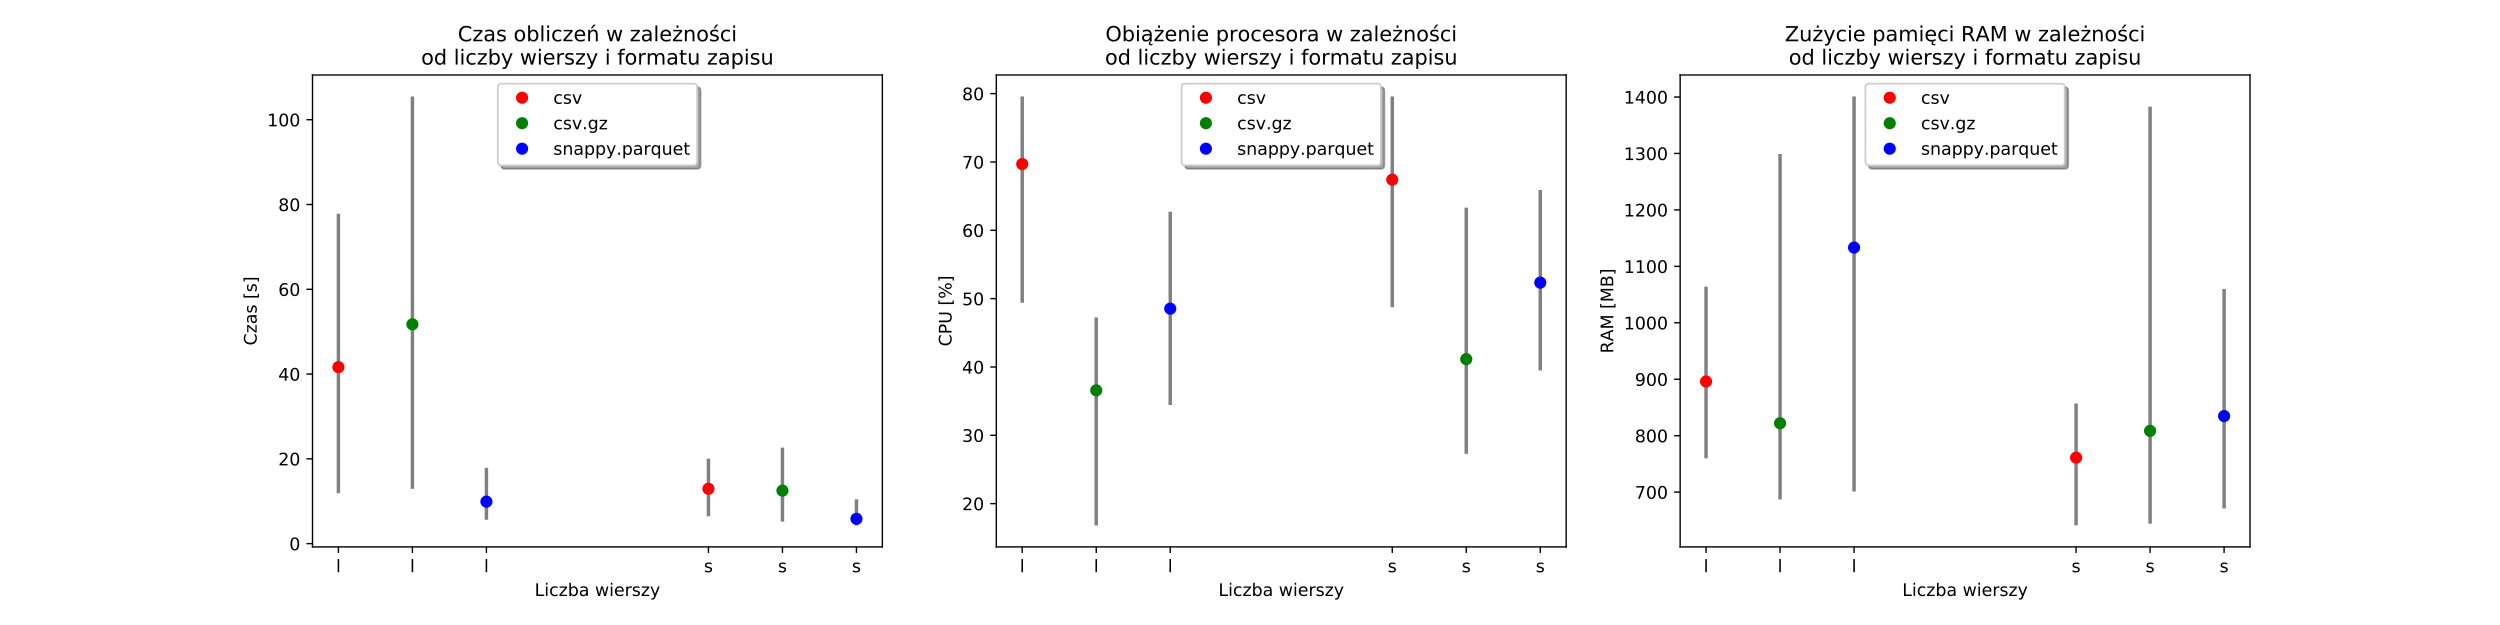 <?xml version="1.0" encoding="utf-8" standalone="no"?>
<!DOCTYPE svg PUBLIC "-//W3C//DTD SVG 1.1//EN"
  "http://www.w3.org/Graphics/SVG/1.1/DTD/svg11.dtd">
<!-- Created with matplotlib (https://matplotlib.org/) -->
<svg height="360pt" version="1.1" viewBox="0 0 1440 360" width="1440pt" xmlns="http://www.w3.org/2000/svg" xmlns:xlink="http://www.w3.org/1999/xlink">
 <defs>
  <style type="text/css">
*{stroke-linecap:butt;stroke-linejoin:round;}
  </style>
 </defs>
 <g id="figure_1">
  <g id="patch_1">
   <path d="M 0 360 
L 1440 360 
L 1440 0 
L 0 0 
z
" style="fill:#ffffff;"/>
  </g>
  <g id="axes_1">
   <g id="patch_2">
    <path d="M 180 315 
L 508.235 315 
L 508.235 43.2 
L 180 43.2 
z
" style="fill:#ffffff;"/>
   </g>
   <g id="matplotlib.axis_1">
    <g id="xtick_1">
     <g id="line2d_1">
      <defs>
       <path d="M 0 0 
L 0 3.5 
" id="m0a6453d5ca" style="stroke:#000000;stroke-width:0.8;"/>
      </defs>
      <g>
       <use style="stroke:#000000;stroke-width:0.8;" x="194.92" xlink:href="#m0a6453d5ca" y="315"/>
      </g>
     </g>
     <g id="text_1">
      <!-- l -->
      <defs>
       <path d="M 9.422 75.984 
L 18.406 75.984 
L 18.406 0 
L 9.422 0 
z
" id="DejaVuSans-108"/>
      </defs>
      <g transform="translate(193.531 329.598)scale(0.1 -0.1)">
       <use xlink:href="#DejaVuSans-108"/>
      </g>
     </g>
    </g>
    <g id="xtick_2">
     <g id="line2d_2">
      <g>
       <use style="stroke:#000000;stroke-width:0.8;" x="237.548" xlink:href="#m0a6453d5ca" y="315"/>
      </g>
     </g>
     <g id="text_2">
      <!-- l -->
      <g transform="translate(236.159 329.598)scale(0.1 -0.1)">
       <use xlink:href="#DejaVuSans-108"/>
      </g>
     </g>
    </g>
    <g id="xtick_3">
     <g id="line2d_3">
      <g>
       <use style="stroke:#000000;stroke-width:0.8;" x="280.176" xlink:href="#m0a6453d5ca" y="315"/>
      </g>
     </g>
     <g id="text_3">
      <!-- l -->
      <g transform="translate(278.787 329.598)scale(0.1 -0.1)">
       <use xlink:href="#DejaVuSans-108"/>
      </g>
     </g>
    </g>
    <g id="xtick_4">
     <g id="line2d_4">
      <g>
       <use style="stroke:#000000;stroke-width:0.8;" x="408.06" xlink:href="#m0a6453d5ca" y="315"/>
      </g>
     </g>
     <g id="text_4">
      <!-- s -->
      <defs>
       <path d="M 44.281 53.078 
L 44.281 44.578 
Q 40.484 46.531 36.375 47.5 
Q 32.281 48.484 27.875 48.484 
Q 21.188 48.484 17.844 46.438 
Q 14.5 44.391 14.5 40.281 
Q 14.5 37.156 16.891 35.375 
Q 19.281 33.594 26.516 31.984 
L 29.594 31.297 
Q 39.156 29.25 43.188 25.516 
Q 47.219 21.781 47.219 15.094 
Q 47.219 7.469 41.188 3.016 
Q 35.156 -1.422 24.609 -1.422 
Q 20.219 -1.422 15.453 -0.562 
Q 10.688 0.297 5.422 2 
L 5.422 11.281 
Q 10.406 8.688 15.234 7.391 
Q 20.062 6.109 24.812 6.109 
Q 31.156 6.109 34.562 8.281 
Q 37.984 10.453 37.984 14.406 
Q 37.984 18.062 35.516 20.016 
Q 33.062 21.969 24.703 23.781 
L 21.578 24.516 
Q 13.234 26.266 9.516 29.906 
Q 5.812 33.547 5.812 39.891 
Q 5.812 47.609 11.281 51.797 
Q 16.75 56 26.812 56 
Q 31.781 56 36.172 55.266 
Q 40.578 54.547 44.281 53.078 
z
" id="DejaVuSans-115"/>
      </defs>
      <g transform="translate(405.455 329.598)scale(0.1 -0.1)">
       <use xlink:href="#DejaVuSans-115"/>
      </g>
     </g>
    </g>
    <g id="xtick_5">
     <g id="line2d_5">
      <g>
       <use style="stroke:#000000;stroke-width:0.8;" x="450.688" xlink:href="#m0a6453d5ca" y="315"/>
      </g>
     </g>
     <g id="text_5">
      <!-- s -->
      <g transform="translate(448.083 329.598)scale(0.1 -0.1)">
       <use xlink:href="#DejaVuSans-115"/>
      </g>
     </g>
    </g>
    <g id="xtick_6">
     <g id="line2d_6">
      <g>
       <use style="stroke:#000000;stroke-width:0.8;" x="493.316" xlink:href="#m0a6453d5ca" y="315"/>
      </g>
     </g>
     <g id="text_6">
      <!-- s -->
      <g transform="translate(490.711 329.598)scale(0.1 -0.1)">
       <use xlink:href="#DejaVuSans-115"/>
      </g>
     </g>
    </g>
    <g id="text_7">
     <!-- Liczba wierszy -->
     <defs>
      <path d="M 9.812 72.906 
L 19.672 72.906 
L 19.672 8.297 
L 55.172 8.297 
L 55.172 0 
L 9.812 0 
z
" id="DejaVuSans-76"/>
      <path d="M 9.422 54.688 
L 18.406 54.688 
L 18.406 0 
L 9.422 0 
z
M 9.422 75.984 
L 18.406 75.984 
L 18.406 64.594 
L 9.422 64.594 
z
" id="DejaVuSans-105"/>
      <path d="M 48.781 52.594 
L 48.781 44.188 
Q 44.969 46.297 41.141 47.344 
Q 37.312 48.391 33.406 48.391 
Q 24.656 48.391 19.812 42.844 
Q 14.984 37.312 14.984 27.297 
Q 14.984 17.281 19.812 11.734 
Q 24.656 6.203 33.406 6.203 
Q 37.312 6.203 41.141 7.25 
Q 44.969 8.297 48.781 10.406 
L 48.781 2.094 
Q 45.016 0.344 40.984 -0.531 
Q 36.969 -1.422 32.422 -1.422 
Q 20.062 -1.422 12.781 6.344 
Q 5.516 14.109 5.516 27.297 
Q 5.516 40.672 12.859 48.328 
Q 20.219 56 33.016 56 
Q 37.156 56 41.109 55.141 
Q 45.062 54.297 48.781 52.594 
z
" id="DejaVuSans-99"/>
      <path d="M 5.516 54.688 
L 48.188 54.688 
L 48.188 46.484 
L 14.406 7.172 
L 48.188 7.172 
L 48.188 0 
L 4.297 0 
L 4.297 8.203 
L 38.094 47.516 
L 5.516 47.516 
z
" id="DejaVuSans-122"/>
      <path d="M 48.688 27.297 
Q 48.688 37.203 44.609 42.844 
Q 40.531 48.484 33.406 48.484 
Q 26.266 48.484 22.188 42.844 
Q 18.109 37.203 18.109 27.297 
Q 18.109 17.391 22.188 11.75 
Q 26.266 6.109 33.406 6.109 
Q 40.531 6.109 44.609 11.75 
Q 48.688 17.391 48.688 27.297 
z
M 18.109 46.391 
Q 20.953 51.266 25.266 53.625 
Q 29.594 56 35.594 56 
Q 45.562 56 51.781 48.094 
Q 58.016 40.188 58.016 27.297 
Q 58.016 14.406 51.781 6.484 
Q 45.562 -1.422 35.594 -1.422 
Q 29.594 -1.422 25.266 0.953 
Q 20.953 3.328 18.109 8.203 
L 18.109 0 
L 9.078 0 
L 9.078 75.984 
L 18.109 75.984 
z
" id="DejaVuSans-98"/>
      <path d="M 34.281 27.484 
Q 23.391 27.484 19.188 25 
Q 14.984 22.516 14.984 16.5 
Q 14.984 11.719 18.141 8.906 
Q 21.297 6.109 26.703 6.109 
Q 34.188 6.109 38.703 11.406 
Q 43.219 16.703 43.219 25.484 
L 43.219 27.484 
z
M 52.203 31.203 
L 52.203 0 
L 43.219 0 
L 43.219 8.297 
Q 40.141 3.328 35.547 0.953 
Q 30.953 -1.422 24.312 -1.422 
Q 15.922 -1.422 10.953 3.297 
Q 6 8.016 6 15.922 
Q 6 25.141 12.172 29.828 
Q 18.359 34.516 30.609 34.516 
L 43.219 34.516 
L 43.219 35.406 
Q 43.219 41.609 39.141 45 
Q 35.062 48.391 27.688 48.391 
Q 23 48.391 18.547 47.266 
Q 14.109 46.141 10.016 43.891 
L 10.016 52.203 
Q 14.938 54.109 19.578 55.047 
Q 24.219 56 28.609 56 
Q 40.484 56 46.344 49.844 
Q 52.203 43.703 52.203 31.203 
z
" id="DejaVuSans-97"/>
      <path id="DejaVuSans-32"/>
      <path d="M 4.203 54.688 
L 13.188 54.688 
L 24.422 12.016 
L 35.594 54.688 
L 46.188 54.688 
L 57.422 12.016 
L 68.609 54.688 
L 77.594 54.688 
L 63.281 0 
L 52.688 0 
L 40.922 44.828 
L 29.109 0 
L 18.5 0 
z
" id="DejaVuSans-119"/>
      <path d="M 56.203 29.594 
L 56.203 25.203 
L 14.891 25.203 
Q 15.484 15.922 20.484 11.062 
Q 25.484 6.203 34.422 6.203 
Q 39.594 6.203 44.453 7.469 
Q 49.312 8.734 54.109 11.281 
L 54.109 2.781 
Q 49.266 0.734 44.188 -0.344 
Q 39.109 -1.422 33.891 -1.422 
Q 20.797 -1.422 13.156 6.188 
Q 5.516 13.812 5.516 26.812 
Q 5.516 40.234 12.766 48.109 
Q 20.016 56 32.328 56 
Q 43.359 56 49.781 48.891 
Q 56.203 41.797 56.203 29.594 
z
M 47.219 32.234 
Q 47.125 39.594 43.094 43.984 
Q 39.062 48.391 32.422 48.391 
Q 24.906 48.391 20.391 44.141 
Q 15.875 39.891 15.188 32.172 
z
" id="DejaVuSans-101"/>
      <path d="M 41.109 46.297 
Q 39.594 47.172 37.812 47.578 
Q 36.031 48 33.891 48 
Q 26.266 48 22.188 43.047 
Q 18.109 38.094 18.109 28.812 
L 18.109 0 
L 9.078 0 
L 9.078 54.688 
L 18.109 54.688 
L 18.109 46.188 
Q 20.953 51.172 25.484 53.578 
Q 30.031 56 36.531 56 
Q 37.453 56 38.578 55.875 
Q 39.703 55.766 41.062 55.516 
z
" id="DejaVuSans-114"/>
      <path d="M 32.172 -5.078 
Q 28.375 -14.844 24.75 -17.812 
Q 21.141 -20.797 15.094 -20.797 
L 7.906 -20.797 
L 7.906 -13.281 
L 13.188 -13.281 
Q 16.891 -13.281 18.938 -11.516 
Q 21 -9.766 23.484 -3.219 
L 25.094 0.875 
L 2.984 54.688 
L 12.5 54.688 
L 29.594 11.922 
L 46.688 54.688 
L 56.203 54.688 
z
" id="DejaVuSans-121"/>
     </defs>
     <g transform="translate(307.943 343.277)scale(0.1 -0.1)">
      <use xlink:href="#DejaVuSans-76"/>
      <use x="55.713" xlink:href="#DejaVuSans-105"/>
      <use x="83.496" xlink:href="#DejaVuSans-99"/>
      <use x="138.477" xlink:href="#DejaVuSans-122"/>
      <use x="190.967" xlink:href="#DejaVuSans-98"/>
      <use x="254.443" xlink:href="#DejaVuSans-97"/>
      <use x="315.723" xlink:href="#DejaVuSans-32"/>
      <use x="347.51" xlink:href="#DejaVuSans-119"/>
      <use x="429.297" xlink:href="#DejaVuSans-105"/>
      <use x="457.08" xlink:href="#DejaVuSans-101"/>
      <use x="518.604" xlink:href="#DejaVuSans-114"/>
      <use x="559.717" xlink:href="#DejaVuSans-115"/>
      <use x="611.816" xlink:href="#DejaVuSans-122"/>
      <use x="664.307" xlink:href="#DejaVuSans-121"/>
     </g>
    </g>
   </g>
   <g id="matplotlib.axis_2">
    <g id="ytick_1">
     <g id="line2d_7">
      <defs>
       <path d="M 0 0 
L -3.5 0 
" id="mb8a9fa61f2" style="stroke:#000000;stroke-width:0.8;"/>
      </defs>
      <g>
       <use style="stroke:#000000;stroke-width:0.8;" x="180" xlink:href="#mb8a9fa61f2" y="313.12"/>
      </g>
     </g>
     <g id="text_8">
      <!-- 0 -->
      <defs>
       <path d="M 31.781 66.406 
Q 24.172 66.406 20.328 58.906 
Q 16.5 51.422 16.5 36.375 
Q 16.5 21.391 20.328 13.891 
Q 24.172 6.391 31.781 6.391 
Q 39.453 6.391 43.281 13.891 
Q 47.125 21.391 47.125 36.375 
Q 47.125 51.422 43.281 58.906 
Q 39.453 66.406 31.781 66.406 
z
M 31.781 74.219 
Q 44.047 74.219 50.516 64.516 
Q 56.984 54.828 56.984 36.375 
Q 56.984 17.969 50.516 8.266 
Q 44.047 -1.422 31.781 -1.422 
Q 19.531 -1.422 13.062 8.266 
Q 6.594 17.969 6.594 36.375 
Q 6.594 54.828 13.062 64.516 
Q 19.531 74.219 31.781 74.219 
z
" id="DejaVuSans-48"/>
      </defs>
      <g transform="translate(166.637 316.919)scale(0.1 -0.1)">
       <use xlink:href="#DejaVuSans-48"/>
      </g>
     </g>
    </g>
    <g id="ytick_2">
     <g id="line2d_8">
      <g>
       <use style="stroke:#000000;stroke-width:0.8;" x="180" xlink:href="#mb8a9fa61f2" y="264.288"/>
      </g>
     </g>
     <g id="text_9">
      <!-- 20 -->
      <defs>
       <path d="M 19.188 8.297 
L 53.609 8.297 
L 53.609 0 
L 7.328 0 
L 7.328 8.297 
Q 12.938 14.109 22.625 23.891 
Q 32.328 33.688 34.812 36.531 
Q 39.547 41.844 41.422 45.531 
Q 43.312 49.219 43.312 52.781 
Q 43.312 58.594 39.234 62.25 
Q 35.156 65.922 28.609 65.922 
Q 23.969 65.922 18.812 64.312 
Q 13.672 62.703 7.812 59.422 
L 7.812 69.391 
Q 13.766 71.781 18.938 73 
Q 24.125 74.219 28.422 74.219 
Q 39.75 74.219 46.484 68.547 
Q 53.219 62.891 53.219 53.422 
Q 53.219 48.922 51.531 44.891 
Q 49.859 40.875 45.406 35.406 
Q 44.188 33.984 37.641 27.219 
Q 31.109 20.453 19.188 8.297 
z
" id="DejaVuSans-50"/>
      </defs>
      <g transform="translate(160.275 268.087)scale(0.1 -0.1)">
       <use xlink:href="#DejaVuSans-50"/>
       <use x="63.623" xlink:href="#DejaVuSans-48"/>
      </g>
     </g>
    </g>
    <g id="ytick_3">
     <g id="line2d_9">
      <g>
       <use style="stroke:#000000;stroke-width:0.8;" x="180" xlink:href="#mb8a9fa61f2" y="215.456"/>
      </g>
     </g>
     <g id="text_10">
      <!-- 40 -->
      <defs>
       <path d="M 37.797 64.312 
L 12.891 25.391 
L 37.797 25.391 
z
M 35.203 72.906 
L 47.609 72.906 
L 47.609 25.391 
L 58.016 25.391 
L 58.016 17.188 
L 47.609 17.188 
L 47.609 0 
L 37.797 0 
L 37.797 17.188 
L 4.891 17.188 
L 4.891 26.703 
z
" id="DejaVuSans-52"/>
      </defs>
      <g transform="translate(160.275 219.255)scale(0.1 -0.1)">
       <use xlink:href="#DejaVuSans-52"/>
       <use x="63.623" xlink:href="#DejaVuSans-48"/>
      </g>
     </g>
    </g>
    <g id="ytick_4">
     <g id="line2d_10">
      <g>
       <use style="stroke:#000000;stroke-width:0.8;" x="180" xlink:href="#mb8a9fa61f2" y="166.623"/>
      </g>
     </g>
     <g id="text_11">
      <!-- 60 -->
      <defs>
       <path d="M 33.016 40.375 
Q 26.375 40.375 22.484 35.828 
Q 18.609 31.297 18.609 23.391 
Q 18.609 15.531 22.484 10.953 
Q 26.375 6.391 33.016 6.391 
Q 39.656 6.391 43.531 10.953 
Q 47.406 15.531 47.406 23.391 
Q 47.406 31.297 43.531 35.828 
Q 39.656 40.375 33.016 40.375 
z
M 52.594 71.297 
L 52.594 62.312 
Q 48.875 64.062 45.094 64.984 
Q 41.312 65.922 37.594 65.922 
Q 27.828 65.922 22.672 59.328 
Q 17.531 52.734 16.797 39.406 
Q 19.672 43.656 24.016 45.922 
Q 28.375 48.188 33.594 48.188 
Q 44.578 48.188 50.953 41.516 
Q 57.328 34.859 57.328 23.391 
Q 57.328 12.156 50.688 5.359 
Q 44.047 -1.422 33.016 -1.422 
Q 20.359 -1.422 13.672 8.266 
Q 6.984 17.969 6.984 36.375 
Q 6.984 53.656 15.188 63.938 
Q 23.391 74.219 37.203 74.219 
Q 40.922 74.219 44.703 73.484 
Q 48.484 72.75 52.594 71.297 
z
" id="DejaVuSans-54"/>
      </defs>
      <g transform="translate(160.275 170.423)scale(0.1 -0.1)">
       <use xlink:href="#DejaVuSans-54"/>
       <use x="63.623" xlink:href="#DejaVuSans-48"/>
      </g>
     </g>
    </g>
    <g id="ytick_5">
     <g id="line2d_11">
      <g>
       <use style="stroke:#000000;stroke-width:0.8;" x="180" xlink:href="#mb8a9fa61f2" y="117.791"/>
      </g>
     </g>
     <g id="text_12">
      <!-- 80 -->
      <defs>
       <path d="M 31.781 34.625 
Q 24.75 34.625 20.719 30.859 
Q 16.703 27.094 16.703 20.516 
Q 16.703 13.922 20.719 10.156 
Q 24.75 6.391 31.781 6.391 
Q 38.812 6.391 42.859 10.172 
Q 46.922 13.969 46.922 20.516 
Q 46.922 27.094 42.891 30.859 
Q 38.875 34.625 31.781 34.625 
z
M 21.922 38.812 
Q 15.578 40.375 12.031 44.719 
Q 8.5 49.078 8.5 55.328 
Q 8.5 64.062 14.719 69.141 
Q 20.953 74.219 31.781 74.219 
Q 42.672 74.219 48.875 69.141 
Q 55.078 64.062 55.078 55.328 
Q 55.078 49.078 51.531 44.719 
Q 48 40.375 41.703 38.812 
Q 48.828 37.156 52.797 32.312 
Q 56.781 27.484 56.781 20.516 
Q 56.781 9.906 50.312 4.234 
Q 43.844 -1.422 31.781 -1.422 
Q 19.734 -1.422 13.25 4.234 
Q 6.781 9.906 6.781 20.516 
Q 6.781 27.484 10.781 32.312 
Q 14.797 37.156 21.922 38.812 
z
M 18.312 54.391 
Q 18.312 48.734 21.844 45.562 
Q 25.391 42.391 31.781 42.391 
Q 38.141 42.391 41.719 45.562 
Q 45.312 48.734 45.312 54.391 
Q 45.312 60.062 41.719 63.234 
Q 38.141 66.406 31.781 66.406 
Q 25.391 66.406 21.844 63.234 
Q 18.312 60.062 18.312 54.391 
z
" id="DejaVuSans-56"/>
      </defs>
      <g transform="translate(160.275 121.59)scale(0.1 -0.1)">
       <use xlink:href="#DejaVuSans-56"/>
       <use x="63.623" xlink:href="#DejaVuSans-48"/>
      </g>
     </g>
    </g>
    <g id="ytick_6">
     <g id="line2d_12">
      <g>
       <use style="stroke:#000000;stroke-width:0.8;" x="180" xlink:href="#mb8a9fa61f2" y="68.959"/>
      </g>
     </g>
     <g id="text_13">
      <!-- 100 -->
      <defs>
       <path d="M 12.406 8.297 
L 28.516 8.297 
L 28.516 63.922 
L 10.984 60.406 
L 10.984 69.391 
L 28.422 72.906 
L 38.281 72.906 
L 38.281 8.297 
L 54.391 8.297 
L 54.391 0 
L 12.406 0 
z
" id="DejaVuSans-49"/>
      </defs>
      <g transform="translate(153.912 72.758)scale(0.1 -0.1)">
       <use xlink:href="#DejaVuSans-49"/>
       <use x="63.623" xlink:href="#DejaVuSans-48"/>
       <use x="127.246" xlink:href="#DejaVuSans-48"/>
      </g>
     </g>
    </g>
    <g id="text_14">
     <!-- Czas [s] -->
     <defs>
      <path d="M 64.406 67.281 
L 64.406 56.891 
Q 59.422 61.531 53.781 63.812 
Q 48.141 66.109 41.797 66.109 
Q 29.297 66.109 22.656 58.469 
Q 16.016 50.828 16.016 36.375 
Q 16.016 21.969 22.656 14.328 
Q 29.297 6.688 41.797 6.688 
Q 48.141 6.688 53.781 8.984 
Q 59.422 11.281 64.406 15.922 
L 64.406 5.609 
Q 59.234 2.094 53.438 0.328 
Q 47.656 -1.422 41.219 -1.422 
Q 24.656 -1.422 15.125 8.703 
Q 5.609 18.844 5.609 36.375 
Q 5.609 53.953 15.125 64.078 
Q 24.656 74.219 41.219 74.219 
Q 47.75 74.219 53.531 72.484 
Q 59.328 70.75 64.406 67.281 
z
" id="DejaVuSans-67"/>
      <path d="M 8.594 75.984 
L 29.297 75.984 
L 29.297 69 
L 17.578 69 
L 17.578 -6.203 
L 29.297 -6.203 
L 29.297 -13.188 
L 8.594 -13.188 
z
" id="DejaVuSans-91"/>
      <path d="M 30.422 75.984 
L 30.422 -13.188 
L 9.719 -13.188 
L 9.719 -6.203 
L 21.391 -6.203 
L 21.391 69 
L 9.719 69 
L 9.719 75.984 
z
" id="DejaVuSans-93"/>
     </defs>
     <g transform="translate(147.833 198.98)rotate(-90)scale(0.1 -0.1)">
      <use xlink:href="#DejaVuSans-67"/>
      <use x="69.824" xlink:href="#DejaVuSans-122"/>
      <use x="122.314" xlink:href="#DejaVuSans-97"/>
      <use x="183.594" xlink:href="#DejaVuSans-115"/>
      <use x="235.693" xlink:href="#DejaVuSans-32"/>
      <use x="267.48" xlink:href="#DejaVuSans-91"/>
      <use x="306.494" xlink:href="#DejaVuSans-115"/>
      <use x="358.594" xlink:href="#DejaVuSans-93"/>
     </g>
    </g>
   </g>
   <g id="LineCollection_1">
    <path clip-path="url(#p677ad48312)" d="M 194.92 284.065 
L 194.92 123.114 
" style="fill:none;stroke:#808080;stroke-width:2;"/>
    <path clip-path="url(#p677ad48312)" d="M 408.06 297.42 
L 408.06 264.19 
" style="fill:none;stroke:#808080;stroke-width:2;"/>
   </g>
   <g id="LineCollection_2">
    <path clip-path="url(#p677ad48312)" d="M 237.548 281.599 
L 237.548 55.555 
" style="fill:none;stroke:#808080;stroke-width:2;"/>
    <path clip-path="url(#p677ad48312)" d="M 450.688 300.424 
L 450.688 257.817 
" style="fill:none;stroke:#808080;stroke-width:2;"/>
   </g>
   <g id="LineCollection_3">
    <path clip-path="url(#p677ad48312)" d="M 280.176 299.398 
L 280.176 269.464 
" style="fill:none;stroke:#808080;stroke-width:2;"/>
    <path clip-path="url(#p677ad48312)" d="M 493.316 302.645 
L 493.316 287.63 
" style="fill:none;stroke:#808080;stroke-width:2;"/>
   </g>
   <g id="line2d_13">
    <defs>
     <path d="M 0 3 
C 0.796 3 1.559 2.684 2.121 2.121 
C 2.684 1.559 3 0.796 3 0 
C 3 -0.796 2.684 -1.559 2.121 -2.121 
C 1.559 -2.684 0.796 -3 0 -3 
C -0.796 -3 -1.559 -2.684 -2.121 -2.121 
C -2.684 -1.559 -3 -0.796 -3 0 
C -3 0.796 -2.684 1.559 -2.121 2.121 
C -1.559 2.684 -0.796 3 0 3 
z
" id="m69232a12b9" style="stroke:#ff0000;"/>
    </defs>
    <g clip-path="url(#p677ad48312)">
     <use style="fill:#ff0000;stroke:#ff0000;" x="194.92" xlink:href="#m69232a12b9" y="211.47"/>
     <use style="fill:#ff0000;stroke:#ff0000;" x="408.06" xlink:href="#m69232a12b9" y="281.532"/>
    </g>
   </g>
   <g id="line2d_14">
    <defs>
     <path d="M 0 3 
C 0.796 3 1.559 2.684 2.121 2.121 
C 2.684 1.559 3 0.796 3 0 
C 3 -0.796 2.684 -1.559 2.121 -2.121 
C 1.559 -2.684 0.796 -3 0 -3 
C -0.796 -3 -1.559 -2.684 -2.121 -2.121 
C -2.684 -1.559 -3 -0.796 -3 0 
C -3 0.796 -2.684 1.559 -2.121 2.121 
C -1.559 2.684 -0.796 3 0 3 
z
" id="m237614ef19" style="stroke:#008000;"/>
    </defs>
    <g clip-path="url(#p677ad48312)">
     <use style="fill:#008000;stroke:#008000;" x="237.548" xlink:href="#m237614ef19" y="186.809"/>
     <use style="fill:#008000;stroke:#008000;" x="450.688" xlink:href="#m237614ef19" y="282.612"/>
    </g>
   </g>
   <g id="line2d_15">
    <defs>
     <path d="M 0 3 
C 0.796 3 1.559 2.684 2.121 2.121 
C 2.684 1.559 3 0.796 3 0 
C 3 -0.796 2.684 -1.559 2.121 -2.121 
C 1.559 -2.684 0.796 -3 0 -3 
C -0.796 -3 -1.559 -2.684 -2.121 -2.121 
C -2.684 -1.559 -3 -0.796 -3 0 
C -3 0.796 -2.684 1.559 -2.121 2.121 
C -1.559 2.684 -0.796 3 0 3 
z
" id="m85ab8236be" style="stroke:#0000ff;"/>
    </defs>
    <g clip-path="url(#p677ad48312)">
     <use style="fill:#0000ff;stroke:#0000ff;" x="280.176" xlink:href="#m85ab8236be" y="288.942"/>
     <use style="fill:#0000ff;stroke:#0000ff;" x="493.316" xlink:href="#m85ab8236be" y="298.861"/>
    </g>
   </g>
   <g id="patch_3">
    <path d="M 180 315 
L 180 43.2 
" style="fill:none;stroke:#000000;stroke-linecap:square;stroke-linejoin:miter;stroke-width:0.8;"/>
   </g>
   <g id="patch_4">
    <path d="M 508.235 315 
L 508.235 43.2 
" style="fill:none;stroke:#000000;stroke-linecap:square;stroke-linejoin:miter;stroke-width:0.8;"/>
   </g>
   <g id="patch_5">
    <path d="M 180 315 
L 508.235 315 
" style="fill:none;stroke:#000000;stroke-linecap:square;stroke-linejoin:miter;stroke-width:0.8;"/>
   </g>
   <g id="patch_6">
    <path d="M 180 43.2 
L 508.235 43.2 
" style="fill:none;stroke:#000000;stroke-linecap:square;stroke-linejoin:miter;stroke-width:0.8;"/>
   </g>
   <g id="text_15">
    <!-- Czas obliczeń w zależności -->
    <defs>
     <path d="M 30.609 48.391 
Q 23.391 48.391 19.188 42.75 
Q 14.984 37.109 14.984 27.297 
Q 14.984 17.484 19.156 11.844 
Q 23.344 6.203 30.609 6.203 
Q 37.797 6.203 41.984 11.859 
Q 46.188 17.531 46.188 27.297 
Q 46.188 37.016 41.984 42.703 
Q 37.797 48.391 30.609 48.391 
z
M 30.609 56 
Q 42.328 56 49.016 48.375 
Q 55.719 40.766 55.719 27.297 
Q 55.719 13.875 49.016 6.219 
Q 42.328 -1.422 30.609 -1.422 
Q 18.844 -1.422 12.172 6.219 
Q 5.516 13.875 5.516 27.297 
Q 5.516 40.766 12.172 48.375 
Q 18.844 56 30.609 56 
z
" id="DejaVuSans-111"/>
     <path d="M 35.031 79.984 
L 44.75 79.984 
L 28.844 61.625 
L 21.359 61.625 
z
M 54.891 33.016 
L 54.891 0 
L 45.906 0 
L 45.906 32.719 
Q 45.906 40.484 42.875 44.328 
Q 39.844 48.188 33.797 48.188 
Q 26.516 48.188 22.312 43.547 
Q 18.109 38.922 18.109 30.906 
L 18.109 0 
L 9.078 0 
L 9.078 54.688 
L 18.109 54.688 
L 18.109 46.188 
Q 21.344 51.125 25.703 53.562 
Q 30.078 56 35.797 56 
Q 45.219 56 50.047 50.172 
Q 54.891 44.344 54.891 33.016 
z
" id="DejaVuSans-324"/>
     <path d="M 21.531 75.984 
L 30.516 75.984 
L 30.516 64.594 
L 21.531 64.594 
z
M 26.125 56 
z
M 5.516 54.688 
L 48.188 54.688 
L 48.188 46.484 
L 14.406 7.172 
L 48.188 7.172 
L 48.188 0 
L 4.297 0 
L 4.297 8.203 
L 38.094 47.516 
L 5.516 47.516 
z
" id="DejaVuSans-380"/>
     <path d="M 54.891 33.016 
L 54.891 0 
L 45.906 0 
L 45.906 32.719 
Q 45.906 40.484 42.875 44.328 
Q 39.844 48.188 33.797 48.188 
Q 26.516 48.188 22.312 43.547 
Q 18.109 38.922 18.109 30.906 
L 18.109 0 
L 9.078 0 
L 9.078 54.688 
L 18.109 54.688 
L 18.109 46.188 
Q 21.344 51.125 25.703 53.562 
Q 30.078 56 35.797 56 
Q 45.219 56 50.047 50.172 
Q 54.891 44.344 54.891 33.016 
z
" id="DejaVuSans-110"/>
     <path d="M 35.031 79.984 
L 44.75 79.984 
L 28.844 61.625 
L 21.359 61.625 
z
M 44.281 53.078 
L 44.281 44.578 
Q 40.484 46.531 36.375 47.5 
Q 32.281 48.484 27.875 48.484 
Q 21.188 48.484 17.844 46.438 
Q 14.5 44.391 14.5 40.281 
Q 14.5 37.156 16.891 35.375 
Q 19.281 33.594 26.516 31.984 
L 29.594 31.297 
Q 39.156 29.25 43.188 25.516 
Q 47.219 21.781 47.219 15.094 
Q 47.219 7.469 41.188 3.016 
Q 35.156 -1.422 24.609 -1.422 
Q 20.219 -1.422 15.453 -0.562 
Q 10.688 0.297 5.422 2 
L 5.422 11.281 
Q 10.406 8.688 15.234 7.391 
Q 20.062 6.109 24.812 6.109 
Q 31.156 6.109 34.562 8.281 
Q 37.984 10.453 37.984 14.406 
Q 37.984 18.062 35.516 20.016 
Q 33.062 21.969 24.703 23.781 
L 21.578 24.516 
Q 13.234 26.266 9.516 29.906 
Q 5.812 33.547 5.812 39.891 
Q 5.812 47.609 11.281 51.797 
Q 16.75 56 26.812 56 
Q 31.781 56 36.172 55.266 
Q 40.578 54.547 44.281 53.078 
z
" id="DejaVuSans-347"/>
    </defs>
    <g transform="translate(263.693 23.763)scale(0.12 -0.12)">
     <use xlink:href="#DejaVuSans-67"/>
     <use x="69.824" xlink:href="#DejaVuSans-122"/>
     <use x="122.314" xlink:href="#DejaVuSans-97"/>
     <use x="183.594" xlink:href="#DejaVuSans-115"/>
     <use x="235.693" xlink:href="#DejaVuSans-32"/>
     <use x="267.48" xlink:href="#DejaVuSans-111"/>
     <use x="328.662" xlink:href="#DejaVuSans-98"/>
     <use x="392.139" xlink:href="#DejaVuSans-108"/>
     <use x="419.922" xlink:href="#DejaVuSans-105"/>
     <use x="447.705" xlink:href="#DejaVuSans-99"/>
     <use x="502.686" xlink:href="#DejaVuSans-122"/>
     <use x="555.176" xlink:href="#DejaVuSans-101"/>
     <use x="616.699" xlink:href="#DejaVuSans-324"/>
     <use x="680.078" xlink:href="#DejaVuSans-32"/>
     <use x="711.865" xlink:href="#DejaVuSans-119"/>
     <use x="793.652" xlink:href="#DejaVuSans-32"/>
     <use x="825.439" xlink:href="#DejaVuSans-122"/>
     <use x="877.93" xlink:href="#DejaVuSans-97"/>
     <use x="939.209" xlink:href="#DejaVuSans-108"/>
     <use x="966.992" xlink:href="#DejaVuSans-101"/>
     <use x="1028.516" xlink:href="#DejaVuSans-380"/>
     <use x="1081.006" xlink:href="#DejaVuSans-110"/>
     <use x="1144.385" xlink:href="#DejaVuSans-111"/>
     <use x="1205.566" xlink:href="#DejaVuSans-347"/>
     <use x="1257.666" xlink:href="#DejaVuSans-99"/>
     <use x="1312.646" xlink:href="#DejaVuSans-105"/>
    </g>
    <!-- od liczby wierszy i formatu zapisu -->
    <defs>
     <path d="M 45.406 46.391 
L 45.406 75.984 
L 54.391 75.984 
L 54.391 0 
L 45.406 0 
L 45.406 8.203 
Q 42.578 3.328 38.25 0.953 
Q 33.938 -1.422 27.875 -1.422 
Q 17.969 -1.422 11.734 6.484 
Q 5.516 14.406 5.516 27.297 
Q 5.516 40.188 11.734 48.094 
Q 17.969 56 27.875 56 
Q 33.938 56 38.25 53.625 
Q 42.578 51.266 45.406 46.391 
z
M 14.797 27.297 
Q 14.797 17.391 18.875 11.75 
Q 22.953 6.109 30.078 6.109 
Q 37.203 6.109 41.297 11.75 
Q 45.406 17.391 45.406 27.297 
Q 45.406 37.203 41.297 42.844 
Q 37.203 48.484 30.078 48.484 
Q 22.953 48.484 18.875 42.844 
Q 14.797 37.203 14.797 27.297 
z
" id="DejaVuSans-100"/>
     <path d="M 37.109 75.984 
L 37.109 68.5 
L 28.516 68.5 
Q 23.688 68.5 21.797 66.547 
Q 19.922 64.594 19.922 59.516 
L 19.922 54.688 
L 34.719 54.688 
L 34.719 47.703 
L 19.922 47.703 
L 19.922 0 
L 10.891 0 
L 10.891 47.703 
L 2.297 47.703 
L 2.297 54.688 
L 10.891 54.688 
L 10.891 58.5 
Q 10.891 67.625 15.141 71.797 
Q 19.391 75.984 28.609 75.984 
z
" id="DejaVuSans-102"/>
     <path d="M 52 44.188 
Q 55.375 50.25 60.062 53.125 
Q 64.75 56 71.094 56 
Q 79.641 56 84.281 50.016 
Q 88.922 44.047 88.922 33.016 
L 88.922 0 
L 79.891 0 
L 79.891 32.719 
Q 79.891 40.578 77.094 44.375 
Q 74.312 48.188 68.609 48.188 
Q 61.625 48.188 57.562 43.547 
Q 53.516 38.922 53.516 30.906 
L 53.516 0 
L 44.484 0 
L 44.484 32.719 
Q 44.484 40.625 41.703 44.406 
Q 38.922 48.188 33.109 48.188 
Q 26.219 48.188 22.156 43.531 
Q 18.109 38.875 18.109 30.906 
L 18.109 0 
L 9.078 0 
L 9.078 54.688 
L 18.109 54.688 
L 18.109 46.188 
Q 21.188 51.219 25.484 53.609 
Q 29.781 56 35.688 56 
Q 41.656 56 45.828 52.969 
Q 50 49.953 52 44.188 
z
" id="DejaVuSans-109"/>
     <path d="M 18.312 70.219 
L 18.312 54.688 
L 36.812 54.688 
L 36.812 47.703 
L 18.312 47.703 
L 18.312 18.016 
Q 18.312 11.328 20.141 9.422 
Q 21.969 7.516 27.594 7.516 
L 36.812 7.516 
L 36.812 0 
L 27.594 0 
Q 17.188 0 13.234 3.875 
Q 9.281 7.766 9.281 18.016 
L 9.281 47.703 
L 2.688 47.703 
L 2.688 54.688 
L 9.281 54.688 
L 9.281 70.219 
z
" id="DejaVuSans-116"/>
     <path d="M 8.5 21.578 
L 8.5 54.688 
L 17.484 54.688 
L 17.484 21.922 
Q 17.484 14.156 20.5 10.266 
Q 23.531 6.391 29.594 6.391 
Q 36.859 6.391 41.078 11.031 
Q 45.312 15.672 45.312 23.688 
L 45.312 54.688 
L 54.297 54.688 
L 54.297 0 
L 45.312 0 
L 45.312 8.406 
Q 42.047 3.422 37.719 1 
Q 33.406 -1.422 27.688 -1.422 
Q 18.266 -1.422 13.375 4.438 
Q 8.5 10.297 8.5 21.578 
z
M 31.109 56 
z
" id="DejaVuSans-117"/>
     <path d="M 18.109 8.203 
L 18.109 -20.797 
L 9.078 -20.797 
L 9.078 54.688 
L 18.109 54.688 
L 18.109 46.391 
Q 20.953 51.266 25.266 53.625 
Q 29.594 56 35.594 56 
Q 45.562 56 51.781 48.094 
Q 58.016 40.188 58.016 27.297 
Q 58.016 14.406 51.781 6.484 
Q 45.562 -1.422 35.594 -1.422 
Q 29.594 -1.422 25.266 0.953 
Q 20.953 3.328 18.109 8.203 
z
M 48.688 27.297 
Q 48.688 37.203 44.609 42.844 
Q 40.531 48.484 33.406 48.484 
Q 26.266 48.484 22.188 42.844 
Q 18.109 37.203 18.109 27.297 
Q 18.109 17.391 22.188 11.75 
Q 26.266 6.109 33.406 6.109 
Q 40.531 6.109 44.609 11.75 
Q 48.688 17.391 48.688 27.297 
z
" id="DejaVuSans-112"/>
    </defs>
    <g transform="translate(242.581 37.2)scale(0.12 -0.12)">
     <use xlink:href="#DejaVuSans-111"/>
     <use x="61.182" xlink:href="#DejaVuSans-100"/>
     <use x="124.658" xlink:href="#DejaVuSans-32"/>
     <use x="156.445" xlink:href="#DejaVuSans-108"/>
     <use x="184.229" xlink:href="#DejaVuSans-105"/>
     <use x="212.012" xlink:href="#DejaVuSans-99"/>
     <use x="266.992" xlink:href="#DejaVuSans-122"/>
     <use x="319.482" xlink:href="#DejaVuSans-98"/>
     <use x="382.959" xlink:href="#DejaVuSans-121"/>
     <use x="442.139" xlink:href="#DejaVuSans-32"/>
     <use x="473.926" xlink:href="#DejaVuSans-119"/>
     <use x="555.713" xlink:href="#DejaVuSans-105"/>
     <use x="583.496" xlink:href="#DejaVuSans-101"/>
     <use x="645.02" xlink:href="#DejaVuSans-114"/>
     <use x="686.133" xlink:href="#DejaVuSans-115"/>
     <use x="738.232" xlink:href="#DejaVuSans-122"/>
     <use x="790.723" xlink:href="#DejaVuSans-121"/>
     <use x="849.902" xlink:href="#DejaVuSans-32"/>
     <use x="881.689" xlink:href="#DejaVuSans-105"/>
     <use x="909.473" xlink:href="#DejaVuSans-32"/>
     <use x="941.26" xlink:href="#DejaVuSans-102"/>
     <use x="976.465" xlink:href="#DejaVuSans-111"/>
     <use x="1037.646" xlink:href="#DejaVuSans-114"/>
     <use x="1078.744" xlink:href="#DejaVuSans-109"/>
     <use x="1176.156" xlink:href="#DejaVuSans-97"/>
     <use x="1237.436" xlink:href="#DejaVuSans-116"/>
     <use x="1276.645" xlink:href="#DejaVuSans-117"/>
     <use x="1340.023" xlink:href="#DejaVuSans-32"/>
     <use x="1371.811" xlink:href="#DejaVuSans-122"/>
     <use x="1424.301" xlink:href="#DejaVuSans-97"/>
     <use x="1485.58" xlink:href="#DejaVuSans-112"/>
     <use x="1549.057" xlink:href="#DejaVuSans-105"/>
     <use x="1576.84" xlink:href="#DejaVuSans-115"/>
     <use x="1628.939" xlink:href="#DejaVuSans-117"/>
    </g>
   </g>
   <g id="legend_1">
    <g id="patch_7">
     <path d="M 290.722 97.234 
L 401.514 97.234 
Q 403.514 97.234 403.514 95.234 
L 403.514 52.2 
Q 403.514 50.2 401.514 50.2 
L 290.722 50.2 
Q 288.722 50.2 288.722 52.2 
L 288.722 95.234 
Q 288.722 97.234 290.722 97.234 
z
" style="fill:#4c4c4c;opacity:0.5;stroke:#4c4c4c;stroke-linejoin:miter;"/>
    </g>
    <g id="patch_8">
     <path d="M 288.722 95.234 
L 399.514 95.234 
Q 401.514 95.234 401.514 93.234 
L 401.514 50.2 
Q 401.514 48.2 399.514 48.2 
L 288.722 48.2 
Q 286.722 48.2 286.722 50.2 
L 286.722 93.234 
Q 286.722 95.234 288.722 95.234 
z
" style="fill:#ffffff;stroke:#cccccc;stroke-linejoin:miter;"/>
    </g>
    <g id="line2d_16"/>
    <g id="line2d_17">
     <g>
      <use style="fill:#ff0000;stroke:#ff0000;" x="300.722" xlink:href="#m69232a12b9" y="56.298"/>
     </g>
    </g>
    <g id="text_16">
     <!-- csv -->
     <defs>
      <path d="M 2.984 54.688 
L 12.5 54.688 
L 29.594 8.797 
L 46.688 54.688 
L 56.203 54.688 
L 35.688 0 
L 23.484 0 
z
" id="DejaVuSans-118"/>
     </defs>
     <g transform="translate(318.722 59.798)scale(0.1 -0.1)">
      <use xlink:href="#DejaVuSans-99"/>
      <use x="54.98" xlink:href="#DejaVuSans-115"/>
      <use x="107.08" xlink:href="#DejaVuSans-118"/>
     </g>
    </g>
    <g id="line2d_18"/>
    <g id="line2d_19">
     <g>
      <use style="fill:#008000;stroke:#008000;" x="300.722" xlink:href="#m237614ef19" y="70.977"/>
     </g>
    </g>
    <g id="text_17">
     <!-- csv.gz -->
     <defs>
      <path d="M 10.688 12.406 
L 21 12.406 
L 21 0 
L 10.688 0 
z
" id="DejaVuSans-46"/>
      <path d="M 45.406 27.984 
Q 45.406 37.75 41.375 43.109 
Q 37.359 48.484 30.078 48.484 
Q 22.859 48.484 18.828 43.109 
Q 14.797 37.75 14.797 27.984 
Q 14.797 18.266 18.828 12.891 
Q 22.859 7.516 30.078 7.516 
Q 37.359 7.516 41.375 12.891 
Q 45.406 18.266 45.406 27.984 
z
M 54.391 6.781 
Q 54.391 -7.172 48.188 -13.984 
Q 42 -20.797 29.203 -20.797 
Q 24.469 -20.797 20.266 -20.094 
Q 16.062 -19.391 12.109 -17.922 
L 12.109 -9.188 
Q 16.062 -11.328 19.922 -12.344 
Q 23.781 -13.375 27.781 -13.375 
Q 36.625 -13.375 41.016 -8.766 
Q 45.406 -4.156 45.406 5.172 
L 45.406 9.625 
Q 42.625 4.781 38.281 2.391 
Q 33.938 0 27.875 0 
Q 17.828 0 11.672 7.656 
Q 5.516 15.328 5.516 27.984 
Q 5.516 40.672 11.672 48.328 
Q 17.828 56 27.875 56 
Q 33.938 56 38.281 53.609 
Q 42.625 51.219 45.406 46.391 
L 45.406 54.688 
L 54.391 54.688 
z
" id="DejaVuSans-103"/>
     </defs>
     <g transform="translate(318.722 74.477)scale(0.1 -0.1)">
      <use xlink:href="#DejaVuSans-99"/>
      <use x="54.98" xlink:href="#DejaVuSans-115"/>
      <use x="107.08" xlink:href="#DejaVuSans-118"/>
      <use x="166.15" xlink:href="#DejaVuSans-46"/>
      <use x="197.938" xlink:href="#DejaVuSans-103"/>
      <use x="261.414" xlink:href="#DejaVuSans-122"/>
     </g>
    </g>
    <g id="line2d_20"/>
    <g id="line2d_21">
     <g>
      <use style="fill:#0000ff;stroke:#0000ff;" x="300.722" xlink:href="#m85ab8236be" y="85.655"/>
     </g>
    </g>
    <g id="text_18">
     <!-- snappy.parquet -->
     <defs>
      <path d="M 14.797 27.297 
Q 14.797 17.391 18.875 11.75 
Q 22.953 6.109 30.078 6.109 
Q 37.203 6.109 41.297 11.75 
Q 45.406 17.391 45.406 27.297 
Q 45.406 37.203 41.297 42.844 
Q 37.203 48.484 30.078 48.484 
Q 22.953 48.484 18.875 42.844 
Q 14.797 37.203 14.797 27.297 
z
M 45.406 8.203 
Q 42.578 3.328 38.25 0.953 
Q 33.938 -1.422 27.875 -1.422 
Q 17.969 -1.422 11.734 6.484 
Q 5.516 14.406 5.516 27.297 
Q 5.516 40.188 11.734 48.094 
Q 17.969 56 27.875 56 
Q 33.938 56 38.25 53.625 
Q 42.578 51.266 45.406 46.391 
L 45.406 54.688 
L 54.391 54.688 
L 54.391 -20.797 
L 45.406 -20.797 
z
" id="DejaVuSans-113"/>
     </defs>
     <g transform="translate(318.722 89.155)scale(0.1 -0.1)">
      <use xlink:href="#DejaVuSans-115"/>
      <use x="52.1" xlink:href="#DejaVuSans-110"/>
      <use x="115.479" xlink:href="#DejaVuSans-97"/>
      <use x="176.758" xlink:href="#DejaVuSans-112"/>
      <use x="240.234" xlink:href="#DejaVuSans-112"/>
      <use x="303.711" xlink:href="#DejaVuSans-121"/>
      <use x="362.672" xlink:href="#DejaVuSans-46"/>
      <use x="394.459" xlink:href="#DejaVuSans-112"/>
      <use x="457.936" xlink:href="#DejaVuSans-97"/>
      <use x="519.215" xlink:href="#DejaVuSans-114"/>
      <use x="560.312" xlink:href="#DejaVuSans-113"/>
      <use x="623.789" xlink:href="#DejaVuSans-117"/>
      <use x="687.168" xlink:href="#DejaVuSans-101"/>
      <use x="748.691" xlink:href="#DejaVuSans-116"/>
     </g>
    </g>
   </g>
  </g>
  <g id="axes_2">
   <g id="patch_9">
    <path d="M 573.882 315 
L 902.118 315 
L 902.118 43.2 
L 573.882 43.2 
z
" style="fill:#ffffff;"/>
   </g>
   <g id="matplotlib.axis_3">
    <g id="xtick_7">
     <g id="line2d_22">
      <g>
       <use style="stroke:#000000;stroke-width:0.8;" x="588.802" xlink:href="#m0a6453d5ca" y="315"/>
      </g>
     </g>
     <g id="text_19">
      <!-- l -->
      <g transform="translate(587.413 329.598)scale(0.1 -0.1)">
       <use xlink:href="#DejaVuSans-108"/>
      </g>
     </g>
    </g>
    <g id="xtick_8">
     <g id="line2d_23">
      <g>
       <use style="stroke:#000000;stroke-width:0.8;" x="631.43" xlink:href="#m0a6453d5ca" y="315"/>
      </g>
     </g>
     <g id="text_20">
      <!-- l -->
      <g transform="translate(630.041 329.598)scale(0.1 -0.1)">
       <use xlink:href="#DejaVuSans-108"/>
      </g>
     </g>
    </g>
    <g id="xtick_9">
     <g id="line2d_24">
      <g>
       <use style="stroke:#000000;stroke-width:0.8;" x="674.058" xlink:href="#m0a6453d5ca" y="315"/>
      </g>
     </g>
     <g id="text_21">
      <!-- l -->
      <g transform="translate(672.669 329.598)scale(0.1 -0.1)">
       <use xlink:href="#DejaVuSans-108"/>
      </g>
     </g>
    </g>
    <g id="xtick_10">
     <g id="line2d_25">
      <g>
       <use style="stroke:#000000;stroke-width:0.8;" x="801.942" xlink:href="#m0a6453d5ca" y="315"/>
      </g>
     </g>
     <g id="text_22">
      <!-- s -->
      <g transform="translate(799.337 329.598)scale(0.1 -0.1)">
       <use xlink:href="#DejaVuSans-115"/>
      </g>
     </g>
    </g>
    <g id="xtick_11">
     <g id="line2d_26">
      <g>
       <use style="stroke:#000000;stroke-width:0.8;" x="844.57" xlink:href="#m0a6453d5ca" y="315"/>
      </g>
     </g>
     <g id="text_23">
      <!-- s -->
      <g transform="translate(841.965 329.598)scale(0.1 -0.1)">
       <use xlink:href="#DejaVuSans-115"/>
      </g>
     </g>
    </g>
    <g id="xtick_12">
     <g id="line2d_27">
      <g>
       <use style="stroke:#000000;stroke-width:0.8;" x="887.198" xlink:href="#m0a6453d5ca" y="315"/>
      </g>
     </g>
     <g id="text_24">
      <!-- s -->
      <g transform="translate(884.593 329.598)scale(0.1 -0.1)">
       <use xlink:href="#DejaVuSans-115"/>
      </g>
     </g>
    </g>
    <g id="text_25">
     <!-- Liczba wierszy -->
     <g transform="translate(701.826 343.277)scale(0.1 -0.1)">
      <use xlink:href="#DejaVuSans-76"/>
      <use x="55.713" xlink:href="#DejaVuSans-105"/>
      <use x="83.496" xlink:href="#DejaVuSans-99"/>
      <use x="138.477" xlink:href="#DejaVuSans-122"/>
      <use x="190.967" xlink:href="#DejaVuSans-98"/>
      <use x="254.443" xlink:href="#DejaVuSans-97"/>
      <use x="315.723" xlink:href="#DejaVuSans-32"/>
      <use x="347.51" xlink:href="#DejaVuSans-119"/>
      <use x="429.297" xlink:href="#DejaVuSans-105"/>
      <use x="457.08" xlink:href="#DejaVuSans-101"/>
      <use x="518.604" xlink:href="#DejaVuSans-114"/>
      <use x="559.717" xlink:href="#DejaVuSans-115"/>
      <use x="611.816" xlink:href="#DejaVuSans-122"/>
      <use x="664.307" xlink:href="#DejaVuSans-121"/>
     </g>
    </g>
   </g>
   <g id="matplotlib.axis_4">
    <g id="ytick_7">
     <g id="line2d_28">
      <g>
       <use style="stroke:#000000;stroke-width:0.8;" x="573.882" xlink:href="#mb8a9fa61f2" y="290.09"/>
      </g>
     </g>
     <g id="text_26">
      <!-- 20 -->
      <g transform="translate(554.157 293.889)scale(0.1 -0.1)">
       <use xlink:href="#DejaVuSans-50"/>
       <use x="63.623" xlink:href="#DejaVuSans-48"/>
      </g>
     </g>
    </g>
    <g id="ytick_8">
     <g id="line2d_29">
      <g>
       <use style="stroke:#000000;stroke-width:0.8;" x="573.882" xlink:href="#mb8a9fa61f2" y="250.732"/>
      </g>
     </g>
     <g id="text_27">
      <!-- 30 -->
      <defs>
       <path d="M 40.578 39.312 
Q 47.656 37.797 51.625 33 
Q 55.609 28.219 55.609 21.188 
Q 55.609 10.406 48.188 4.484 
Q 40.766 -1.422 27.094 -1.422 
Q 22.516 -1.422 17.656 -0.516 
Q 12.797 0.391 7.625 2.203 
L 7.625 11.719 
Q 11.719 9.328 16.594 8.109 
Q 21.484 6.891 26.812 6.891 
Q 36.078 6.891 40.938 10.547 
Q 45.797 14.203 45.797 21.188 
Q 45.797 27.641 41.281 31.266 
Q 36.766 34.906 28.719 34.906 
L 20.219 34.906 
L 20.219 43.016 
L 29.109 43.016 
Q 36.375 43.016 40.234 45.922 
Q 44.094 48.828 44.094 54.297 
Q 44.094 59.906 40.109 62.906 
Q 36.141 65.922 28.719 65.922 
Q 24.656 65.922 20.016 65.031 
Q 15.375 64.156 9.812 62.312 
L 9.812 71.094 
Q 15.438 72.656 20.344 73.438 
Q 25.25 74.219 29.594 74.219 
Q 40.828 74.219 47.359 69.109 
Q 53.906 64.016 53.906 55.328 
Q 53.906 49.266 50.438 45.094 
Q 46.969 40.922 40.578 39.312 
z
" id="DejaVuSans-51"/>
      </defs>
      <g transform="translate(554.157 254.531)scale(0.1 -0.1)">
       <use xlink:href="#DejaVuSans-51"/>
       <use x="63.623" xlink:href="#DejaVuSans-48"/>
      </g>
     </g>
    </g>
    <g id="ytick_9">
     <g id="line2d_30">
      <g>
       <use style="stroke:#000000;stroke-width:0.8;" x="573.882" xlink:href="#mb8a9fa61f2" y="211.374"/>
      </g>
     </g>
     <g id="text_28">
      <!-- 40 -->
      <g transform="translate(554.157 215.173)scale(0.1 -0.1)">
       <use xlink:href="#DejaVuSans-52"/>
       <use x="63.623" xlink:href="#DejaVuSans-48"/>
      </g>
     </g>
    </g>
    <g id="ytick_10">
     <g id="line2d_31">
      <g>
       <use style="stroke:#000000;stroke-width:0.8;" x="573.882" xlink:href="#mb8a9fa61f2" y="172.016"/>
      </g>
     </g>
     <g id="text_29">
      <!-- 50 -->
      <defs>
       <path d="M 10.797 72.906 
L 49.516 72.906 
L 49.516 64.594 
L 19.828 64.594 
L 19.828 46.734 
Q 21.969 47.469 24.109 47.828 
Q 26.266 48.188 28.422 48.188 
Q 40.625 48.188 47.75 41.5 
Q 54.891 34.812 54.891 23.391 
Q 54.891 11.625 47.562 5.094 
Q 40.234 -1.422 26.906 -1.422 
Q 22.312 -1.422 17.547 -0.641 
Q 12.797 0.141 7.719 1.703 
L 7.719 11.625 
Q 12.109 9.234 16.797 8.062 
Q 21.484 6.891 26.703 6.891 
Q 35.156 6.891 40.078 11.328 
Q 45.016 15.766 45.016 23.391 
Q 45.016 31 40.078 35.438 
Q 35.156 39.891 26.703 39.891 
Q 22.75 39.891 18.812 39.016 
Q 14.891 38.141 10.797 36.281 
z
" id="DejaVuSans-53"/>
      </defs>
      <g transform="translate(554.157 175.815)scale(0.1 -0.1)">
       <use xlink:href="#DejaVuSans-53"/>
       <use x="63.623" xlink:href="#DejaVuSans-48"/>
      </g>
     </g>
    </g>
    <g id="ytick_11">
     <g id="line2d_32">
      <g>
       <use style="stroke:#000000;stroke-width:0.8;" x="573.882" xlink:href="#mb8a9fa61f2" y="132.657"/>
      </g>
     </g>
     <g id="text_30">
      <!-- 60 -->
      <g transform="translate(554.157 136.457)scale(0.1 -0.1)">
       <use xlink:href="#DejaVuSans-54"/>
       <use x="63.623" xlink:href="#DejaVuSans-48"/>
      </g>
     </g>
    </g>
    <g id="ytick_12">
     <g id="line2d_33">
      <g>
       <use style="stroke:#000000;stroke-width:0.8;" x="573.882" xlink:href="#mb8a9fa61f2" y="93.299"/>
      </g>
     </g>
     <g id="text_31">
      <!-- 70 -->
      <defs>
       <path d="M 8.203 72.906 
L 55.078 72.906 
L 55.078 68.703 
L 28.609 0 
L 18.312 0 
L 43.219 64.594 
L 8.203 64.594 
z
" id="DejaVuSans-55"/>
      </defs>
      <g transform="translate(554.157 97.098)scale(0.1 -0.1)">
       <use xlink:href="#DejaVuSans-55"/>
       <use x="63.623" xlink:href="#DejaVuSans-48"/>
      </g>
     </g>
    </g>
    <g id="ytick_13">
     <g id="line2d_34">
      <g>
       <use style="stroke:#000000;stroke-width:0.8;" x="573.882" xlink:href="#mb8a9fa61f2" y="53.941"/>
      </g>
     </g>
     <g id="text_32">
      <!-- 80 -->
      <g transform="translate(554.157 57.74)scale(0.1 -0.1)">
       <use xlink:href="#DejaVuSans-56"/>
       <use x="63.623" xlink:href="#DejaVuSans-48"/>
      </g>
     </g>
    </g>
    <g id="text_33">
     <!-- CPU [%] -->
     <defs>
      <path d="M 19.672 64.797 
L 19.672 37.406 
L 32.078 37.406 
Q 38.969 37.406 42.719 40.969 
Q 46.484 44.531 46.484 51.125 
Q 46.484 57.672 42.719 61.234 
Q 38.969 64.797 32.078 64.797 
z
M 9.812 72.906 
L 32.078 72.906 
Q 44.344 72.906 50.609 67.359 
Q 56.891 61.812 56.891 51.125 
Q 56.891 40.328 50.609 34.812 
Q 44.344 29.297 32.078 29.297 
L 19.672 29.297 
L 19.672 0 
L 9.812 0 
z
" id="DejaVuSans-80"/>
      <path d="M 8.688 72.906 
L 18.609 72.906 
L 18.609 28.609 
Q 18.609 16.891 22.844 11.734 
Q 27.094 6.594 36.625 6.594 
Q 46.094 6.594 50.344 11.734 
Q 54.594 16.891 54.594 28.609 
L 54.594 72.906 
L 64.5 72.906 
L 64.5 27.391 
Q 64.5 13.141 57.438 5.859 
Q 50.391 -1.422 36.625 -1.422 
Q 22.797 -1.422 15.734 5.859 
Q 8.688 13.141 8.688 27.391 
z
" id="DejaVuSans-85"/>
      <path d="M 72.703 32.078 
Q 68.453 32.078 66.031 28.469 
Q 63.625 24.859 63.625 18.406 
Q 63.625 12.062 66.031 8.422 
Q 68.453 4.781 72.703 4.781 
Q 76.859 4.781 79.266 8.422 
Q 81.688 12.062 81.688 18.406 
Q 81.688 24.812 79.266 28.438 
Q 76.859 32.078 72.703 32.078 
z
M 72.703 38.281 
Q 80.422 38.281 84.953 32.906 
Q 89.5 27.547 89.5 18.406 
Q 89.5 9.281 84.938 3.922 
Q 80.375 -1.422 72.703 -1.422 
Q 64.891 -1.422 60.344 3.922 
Q 55.812 9.281 55.812 18.406 
Q 55.812 27.594 60.375 32.938 
Q 64.938 38.281 72.703 38.281 
z
M 22.312 68.016 
Q 18.109 68.016 15.688 64.375 
Q 13.281 60.75 13.281 54.391 
Q 13.281 47.953 15.672 44.328 
Q 18.062 40.719 22.312 40.719 
Q 26.562 40.719 28.969 44.328 
Q 31.391 47.953 31.391 54.391 
Q 31.391 60.688 28.953 64.344 
Q 26.516 68.016 22.312 68.016 
z
M 66.406 74.219 
L 74.219 74.219 
L 28.609 -1.422 
L 20.797 -1.422 
z
M 22.312 74.219 
Q 30.031 74.219 34.609 68.875 
Q 39.203 63.531 39.203 54.391 
Q 39.203 45.172 34.641 39.844 
Q 30.078 34.516 22.312 34.516 
Q 14.547 34.516 10.031 39.859 
Q 5.516 45.219 5.516 54.391 
Q 5.516 63.484 10.047 68.844 
Q 14.594 74.219 22.312 74.219 
z
" id="DejaVuSans-37"/>
     </defs>
     <g transform="translate(548.078 199.507)rotate(-90)scale(0.1 -0.1)">
      <use xlink:href="#DejaVuSans-67"/>
      <use x="69.824" xlink:href="#DejaVuSans-80"/>
      <use x="130.127" xlink:href="#DejaVuSans-85"/>
      <use x="203.32" xlink:href="#DejaVuSans-32"/>
      <use x="235.107" xlink:href="#DejaVuSans-91"/>
      <use x="274.121" xlink:href="#DejaVuSans-37"/>
      <use x="369.141" xlink:href="#DejaVuSans-93"/>
     </g>
    </g>
   </g>
   <g id="LineCollection_4">
    <path clip-path="url(#p43dc0afd75)" d="M 588.802 174.416 
L 588.802 55.555 
" style="fill:none;stroke:#808080;stroke-width:2;"/>
    <path clip-path="url(#p43dc0afd75)" d="M 801.942 176.935 
L 801.942 55.555 
" style="fill:none;stroke:#808080;stroke-width:2;"/>
   </g>
   <g id="LineCollection_5">
    <path clip-path="url(#p43dc0afd75)" d="M 631.43 302.645 
L 631.43 182.878 
" style="fill:none;stroke:#808080;stroke-width:2;"/>
    <path clip-path="url(#p43dc0afd75)" d="M 844.57 261.437 
L 844.57 119.63 
" style="fill:none;stroke:#808080;stroke-width:2;"/>
   </g>
   <g id="LineCollection_6">
    <path clip-path="url(#p43dc0afd75)" d="M 674.058 233.296 
L 674.058 121.952 
" style="fill:none;stroke:#808080;stroke-width:2;"/>
    <path clip-path="url(#p43dc0afd75)" d="M 887.198 213.381 
L 887.198 109.436 
" style="fill:none;stroke:#808080;stroke-width:2;"/>
   </g>
   <g id="line2d_35">
    <g clip-path="url(#p43dc0afd75)">
     <use style="fill:#ff0000;stroke:#ff0000;" x="588.802" xlink:href="#m69232a12b9" y="94.509"/>
     <use style="fill:#ff0000;stroke:#ff0000;" x="801.942" xlink:href="#m69232a12b9" y="103.493"/>
    </g>
   </g>
   <g id="line2d_36">
    <g clip-path="url(#p43dc0afd75)">
     <use style="fill:#008000;stroke:#008000;" x="631.43" xlink:href="#m237614ef19" y="224.834"/>
     <use style="fill:#008000;stroke:#008000;" x="844.57" xlink:href="#m237614ef19" y="206.867"/>
    </g>
   </g>
   <g id="line2d_37">
    <g clip-path="url(#p43dc0afd75)">
     <use style="fill:#0000ff;stroke:#0000ff;" x="674.058" xlink:href="#m85ab8236be" y="177.791"/>
     <use style="fill:#0000ff;stroke:#0000ff;" x="887.198" xlink:href="#m85ab8236be" y="162.796"/>
    </g>
   </g>
   <g id="patch_10">
    <path d="M 573.882 315 
L 573.882 43.2 
" style="fill:none;stroke:#000000;stroke-linecap:square;stroke-linejoin:miter;stroke-width:0.8;"/>
   </g>
   <g id="patch_11">
    <path d="M 902.118 315 
L 902.118 43.2 
" style="fill:none;stroke:#000000;stroke-linecap:square;stroke-linejoin:miter;stroke-width:0.8;"/>
   </g>
   <g id="patch_12">
    <path d="M 573.882 315 
L 902.118 315 
" style="fill:none;stroke:#000000;stroke-linecap:square;stroke-linejoin:miter;stroke-width:0.8;"/>
   </g>
   <g id="patch_13">
    <path d="M 573.882 43.2 
L 902.118 43.2 
" style="fill:none;stroke:#000000;stroke-linecap:square;stroke-linejoin:miter;stroke-width:0.8;"/>
   </g>
   <g id="text_34">
    <!-- Obiążenie procesora w zależności -->
    <defs>
     <path d="M 39.406 66.219 
Q 28.656 66.219 22.328 58.203 
Q 16.016 50.203 16.016 36.375 
Q 16.016 22.609 22.328 14.594 
Q 28.656 6.594 39.406 6.594 
Q 50.141 6.594 56.422 14.594 
Q 62.703 22.609 62.703 36.375 
Q 62.703 50.203 56.422 58.203 
Q 50.141 66.219 39.406 66.219 
z
M 39.406 74.219 
Q 54.734 74.219 63.906 63.938 
Q 73.094 53.656 73.094 36.375 
Q 73.094 19.141 63.906 8.859 
Q 54.734 -1.422 39.406 -1.422 
Q 24.031 -1.422 14.812 8.828 
Q 5.609 19.094 5.609 36.375 
Q 5.609 53.656 14.812 63.938 
Q 24.031 74.219 39.406 74.219 
z
" id="DejaVuSans-79"/>
     <path d="M 34.281 27.484 
Q 23.391 27.484 19.188 25 
Q 14.984 22.516 14.984 16.5 
Q 14.984 11.719 18.141 8.906 
Q 21.297 6.109 26.703 6.109 
Q 34.188 6.109 38.703 11.406 
Q 43.219 16.703 43.219 25.484 
L 43.219 27.484 
z
M 52.203 31.203 
L 52.203 0 
L 43.219 0 
L 43.219 8.297 
Q 40.141 3.328 35.547 0.953 
Q 30.953 -1.422 24.312 -1.422 
Q 15.922 -1.422 10.953 3.297 
Q 6 8.016 6 15.922 
Q 6 25.141 12.172 29.828 
Q 18.359 34.516 30.609 34.516 
L 43.219 34.516 
L 43.219 35.406 
Q 43.219 41.609 39.141 45 
Q 35.062 48.391 27.688 48.391 
Q 23 48.391 18.547 47.266 
Q 14.109 46.141 10.016 43.891 
L 10.016 52.203 
Q 14.938 54.109 19.578 55.047 
Q 24.219 56 28.609 56 
Q 40.484 56 46.344 49.844 
Q 52.203 43.703 52.203 31.203 
z
M 43.359 0 
L 49.172 0 
Q 46.969 -2.984 45.922 -5.125 
Q 44.875 -7.281 44.875 -8.797 
Q 44.875 -11.031 46.219 -12.156 
Q 47.562 -13.281 50.203 -13.281 
Q 51.766 -13.281 53.266 -12.906 
Q 54.781 -12.547 56.297 -11.812 
L 56.297 -18.312 
Q 54.438 -18.797 52.781 -19.031 
Q 51.125 -19.281 49.656 -19.281 
Q 43.703 -19.281 40.891 -17.156 
Q 38.094 -15.047 38.094 -10.5 
Q 38.094 -8.156 39.375 -5.594 
Q 40.672 -3.031 43.359 0 
z
" id="DejaVuSans-261"/>
    </defs>
    <g transform="translate(636.719 23.763)scale(0.12 -0.12)">
     <use xlink:href="#DejaVuSans-79"/>
     <use x="78.711" xlink:href="#DejaVuSans-98"/>
     <use x="142.188" xlink:href="#DejaVuSans-105"/>
     <use x="169.971" xlink:href="#DejaVuSans-261"/>
     <use x="231.25" xlink:href="#DejaVuSans-380"/>
     <use x="283.74" xlink:href="#DejaVuSans-101"/>
     <use x="345.264" xlink:href="#DejaVuSans-110"/>
     <use x="408.643" xlink:href="#DejaVuSans-105"/>
     <use x="436.426" xlink:href="#DejaVuSans-101"/>
     <use x="497.949" xlink:href="#DejaVuSans-32"/>
     <use x="529.736" xlink:href="#DejaVuSans-112"/>
     <use x="593.213" xlink:href="#DejaVuSans-114"/>
     <use x="634.295" xlink:href="#DejaVuSans-111"/>
     <use x="695.477" xlink:href="#DejaVuSans-99"/>
     <use x="750.457" xlink:href="#DejaVuSans-101"/>
     <use x="811.98" xlink:href="#DejaVuSans-115"/>
     <use x="864.08" xlink:href="#DejaVuSans-111"/>
     <use x="925.262" xlink:href="#DejaVuSans-114"/>
     <use x="966.375" xlink:href="#DejaVuSans-97"/>
     <use x="1027.654" xlink:href="#DejaVuSans-32"/>
     <use x="1059.441" xlink:href="#DejaVuSans-119"/>
     <use x="1141.229" xlink:href="#DejaVuSans-32"/>
     <use x="1173.016" xlink:href="#DejaVuSans-122"/>
     <use x="1225.506" xlink:href="#DejaVuSans-97"/>
     <use x="1286.785" xlink:href="#DejaVuSans-108"/>
     <use x="1314.568" xlink:href="#DejaVuSans-101"/>
     <use x="1376.092" xlink:href="#DejaVuSans-380"/>
     <use x="1428.582" xlink:href="#DejaVuSans-110"/>
     <use x="1491.961" xlink:href="#DejaVuSans-111"/>
     <use x="1553.143" xlink:href="#DejaVuSans-347"/>
     <use x="1605.242" xlink:href="#DejaVuSans-99"/>
     <use x="1660.223" xlink:href="#DejaVuSans-105"/>
    </g>
    <!-- od liczby wierszy i formatu zapisu -->
    <g transform="translate(636.463 37.2)scale(0.12 -0.12)">
     <use xlink:href="#DejaVuSans-111"/>
     <use x="61.182" xlink:href="#DejaVuSans-100"/>
     <use x="124.658" xlink:href="#DejaVuSans-32"/>
     <use x="156.445" xlink:href="#DejaVuSans-108"/>
     <use x="184.229" xlink:href="#DejaVuSans-105"/>
     <use x="212.012" xlink:href="#DejaVuSans-99"/>
     <use x="266.992" xlink:href="#DejaVuSans-122"/>
     <use x="319.482" xlink:href="#DejaVuSans-98"/>
     <use x="382.959" xlink:href="#DejaVuSans-121"/>
     <use x="442.139" xlink:href="#DejaVuSans-32"/>
     <use x="473.926" xlink:href="#DejaVuSans-119"/>
     <use x="555.713" xlink:href="#DejaVuSans-105"/>
     <use x="583.496" xlink:href="#DejaVuSans-101"/>
     <use x="645.02" xlink:href="#DejaVuSans-114"/>
     <use x="686.133" xlink:href="#DejaVuSans-115"/>
     <use x="738.232" xlink:href="#DejaVuSans-122"/>
     <use x="790.723" xlink:href="#DejaVuSans-121"/>
     <use x="849.902" xlink:href="#DejaVuSans-32"/>
     <use x="881.689" xlink:href="#DejaVuSans-105"/>
     <use x="909.473" xlink:href="#DejaVuSans-32"/>
     <use x="941.26" xlink:href="#DejaVuSans-102"/>
     <use x="976.465" xlink:href="#DejaVuSans-111"/>
     <use x="1037.646" xlink:href="#DejaVuSans-114"/>
     <use x="1078.744" xlink:href="#DejaVuSans-109"/>
     <use x="1176.156" xlink:href="#DejaVuSans-97"/>
     <use x="1237.436" xlink:href="#DejaVuSans-116"/>
     <use x="1276.645" xlink:href="#DejaVuSans-117"/>
     <use x="1340.023" xlink:href="#DejaVuSans-32"/>
     <use x="1371.811" xlink:href="#DejaVuSans-122"/>
     <use x="1424.301" xlink:href="#DejaVuSans-97"/>
     <use x="1485.58" xlink:href="#DejaVuSans-112"/>
     <use x="1549.057" xlink:href="#DejaVuSans-105"/>
     <use x="1576.84" xlink:href="#DejaVuSans-115"/>
     <use x="1628.939" xlink:href="#DejaVuSans-117"/>
    </g>
   </g>
   <g id="legend_2">
    <g id="patch_14">
     <path d="M 684.604 97.234 
L 795.396 97.234 
Q 797.396 97.234 797.396 95.234 
L 797.396 52.2 
Q 797.396 50.2 795.396 50.2 
L 684.604 50.2 
Q 682.604 50.2 682.604 52.2 
L 682.604 95.234 
Q 682.604 97.234 684.604 97.234 
z
" style="fill:#4c4c4c;opacity:0.5;stroke:#4c4c4c;stroke-linejoin:miter;"/>
    </g>
    <g id="patch_15">
     <path d="M 682.604 95.234 
L 793.396 95.234 
Q 795.396 95.234 795.396 93.234 
L 795.396 50.2 
Q 795.396 48.2 793.396 48.2 
L 682.604 48.2 
Q 680.604 48.2 680.604 50.2 
L 680.604 93.234 
Q 680.604 95.234 682.604 95.234 
z
" style="fill:#ffffff;stroke:#cccccc;stroke-linejoin:miter;"/>
    </g>
    <g id="line2d_38"/>
    <g id="line2d_39">
     <g>
      <use style="fill:#ff0000;stroke:#ff0000;" x="694.604" xlink:href="#m69232a12b9" y="56.298"/>
     </g>
    </g>
    <g id="text_35">
     <!-- csv -->
     <g transform="translate(712.604 59.798)scale(0.1 -0.1)">
      <use xlink:href="#DejaVuSans-99"/>
      <use x="54.98" xlink:href="#DejaVuSans-115"/>
      <use x="107.08" xlink:href="#DejaVuSans-118"/>
     </g>
    </g>
    <g id="line2d_40"/>
    <g id="line2d_41">
     <g>
      <use style="fill:#008000;stroke:#008000;" x="694.604" xlink:href="#m237614ef19" y="70.977"/>
     </g>
    </g>
    <g id="text_36">
     <!-- csv.gz -->
     <g transform="translate(712.604 74.477)scale(0.1 -0.1)">
      <use xlink:href="#DejaVuSans-99"/>
      <use x="54.98" xlink:href="#DejaVuSans-115"/>
      <use x="107.08" xlink:href="#DejaVuSans-118"/>
      <use x="166.15" xlink:href="#DejaVuSans-46"/>
      <use x="197.938" xlink:href="#DejaVuSans-103"/>
      <use x="261.414" xlink:href="#DejaVuSans-122"/>
     </g>
    </g>
    <g id="line2d_42"/>
    <g id="line2d_43">
     <g>
      <use style="fill:#0000ff;stroke:#0000ff;" x="694.604" xlink:href="#m85ab8236be" y="85.655"/>
     </g>
    </g>
    <g id="text_37">
     <!-- snappy.parquet -->
     <g transform="translate(712.604 89.155)scale(0.1 -0.1)">
      <use xlink:href="#DejaVuSans-115"/>
      <use x="52.1" xlink:href="#DejaVuSans-110"/>
      <use x="115.479" xlink:href="#DejaVuSans-97"/>
      <use x="176.758" xlink:href="#DejaVuSans-112"/>
      <use x="240.234" xlink:href="#DejaVuSans-112"/>
      <use x="303.711" xlink:href="#DejaVuSans-121"/>
      <use x="362.672" xlink:href="#DejaVuSans-46"/>
      <use x="394.459" xlink:href="#DejaVuSans-112"/>
      <use x="457.936" xlink:href="#DejaVuSans-97"/>
      <use x="519.215" xlink:href="#DejaVuSans-114"/>
      <use x="560.312" xlink:href="#DejaVuSans-113"/>
      <use x="623.789" xlink:href="#DejaVuSans-117"/>
      <use x="687.168" xlink:href="#DejaVuSans-101"/>
      <use x="748.691" xlink:href="#DejaVuSans-116"/>
     </g>
    </g>
   </g>
  </g>
  <g id="axes_3">
   <g id="patch_16">
    <path d="M 967.765 315 
L 1296 315 
L 1296 43.2 
L 967.765 43.2 
z
" style="fill:#ffffff;"/>
   </g>
   <g id="matplotlib.axis_5">
    <g id="xtick_13">
     <g id="line2d_44">
      <g>
       <use style="stroke:#000000;stroke-width:0.8;" x="982.684" xlink:href="#m0a6453d5ca" y="315"/>
      </g>
     </g>
     <g id="text_38">
      <!-- l -->
      <g transform="translate(981.295 329.598)scale(0.1 -0.1)">
       <use xlink:href="#DejaVuSans-108"/>
      </g>
     </g>
    </g>
    <g id="xtick_14">
     <g id="line2d_45">
      <g>
       <use style="stroke:#000000;stroke-width:0.8;" x="1025.312" xlink:href="#m0a6453d5ca" y="315"/>
      </g>
     </g>
     <g id="text_39">
      <!-- l -->
      <g transform="translate(1023.923 329.598)scale(0.1 -0.1)">
       <use xlink:href="#DejaVuSans-108"/>
      </g>
     </g>
    </g>
    <g id="xtick_15">
     <g id="line2d_46">
      <g>
       <use style="stroke:#000000;stroke-width:0.8;" x="1067.94" xlink:href="#m0a6453d5ca" y="315"/>
      </g>
     </g>
     <g id="text_40">
      <!-- l -->
      <g transform="translate(1066.551 329.598)scale(0.1 -0.1)">
       <use xlink:href="#DejaVuSans-108"/>
      </g>
     </g>
    </g>
    <g id="xtick_16">
     <g id="line2d_47">
      <g>
       <use style="stroke:#000000;stroke-width:0.8;" x="1195.824" xlink:href="#m0a6453d5ca" y="315"/>
      </g>
     </g>
     <g id="text_41">
      <!-- s -->
      <g transform="translate(1193.22 329.598)scale(0.1 -0.1)">
       <use xlink:href="#DejaVuSans-115"/>
      </g>
     </g>
    </g>
    <g id="xtick_17">
     <g id="line2d_48">
      <g>
       <use style="stroke:#000000;stroke-width:0.8;" x="1238.452" xlink:href="#m0a6453d5ca" y="315"/>
      </g>
     </g>
     <g id="text_42">
      <!-- s -->
      <g transform="translate(1235.848 329.598)scale(0.1 -0.1)">
       <use xlink:href="#DejaVuSans-115"/>
      </g>
     </g>
    </g>
    <g id="xtick_18">
     <g id="line2d_49">
      <g>
       <use style="stroke:#000000;stroke-width:0.8;" x="1281.08" xlink:href="#m0a6453d5ca" y="315"/>
      </g>
     </g>
     <g id="text_43">
      <!-- s -->
      <g transform="translate(1278.476 329.598)scale(0.1 -0.1)">
       <use xlink:href="#DejaVuSans-115"/>
      </g>
     </g>
    </g>
    <g id="text_44">
     <!-- Liczba wierszy -->
     <g transform="translate(1095.708 343.277)scale(0.1 -0.1)">
      <use xlink:href="#DejaVuSans-76"/>
      <use x="55.713" xlink:href="#DejaVuSans-105"/>
      <use x="83.496" xlink:href="#DejaVuSans-99"/>
      <use x="138.477" xlink:href="#DejaVuSans-122"/>
      <use x="190.967" xlink:href="#DejaVuSans-98"/>
      <use x="254.443" xlink:href="#DejaVuSans-97"/>
      <use x="315.723" xlink:href="#DejaVuSans-32"/>
      <use x="347.51" xlink:href="#DejaVuSans-119"/>
      <use x="429.297" xlink:href="#DejaVuSans-105"/>
      <use x="457.08" xlink:href="#DejaVuSans-101"/>
      <use x="518.604" xlink:href="#DejaVuSans-114"/>
      <use x="559.717" xlink:href="#DejaVuSans-115"/>
      <use x="611.816" xlink:href="#DejaVuSans-122"/>
      <use x="664.307" xlink:href="#DejaVuSans-121"/>
     </g>
    </g>
   </g>
   <g id="matplotlib.axis_6">
    <g id="ytick_14">
     <g id="line2d_50">
      <g>
       <use style="stroke:#000000;stroke-width:0.8;" x="967.765" xlink:href="#mb8a9fa61f2" y="283.463"/>
      </g>
     </g>
     <g id="text_45">
      <!-- 700 -->
      <g transform="translate(941.677 287.263)scale(0.1 -0.1)">
       <use xlink:href="#DejaVuSans-55"/>
       <use x="63.623" xlink:href="#DejaVuSans-48"/>
       <use x="127.246" xlink:href="#DejaVuSans-48"/>
      </g>
     </g>
    </g>
    <g id="ytick_15">
     <g id="line2d_51">
      <g>
       <use style="stroke:#000000;stroke-width:0.8;" x="967.765" xlink:href="#mb8a9fa61f2" y="250.951"/>
      </g>
     </g>
     <g id="text_46">
      <!-- 800 -->
      <g transform="translate(941.677 254.751)scale(0.1 -0.1)">
       <use xlink:href="#DejaVuSans-56"/>
       <use x="63.623" xlink:href="#DejaVuSans-48"/>
       <use x="127.246" xlink:href="#DejaVuSans-48"/>
      </g>
     </g>
    </g>
    <g id="ytick_16">
     <g id="line2d_52">
      <g>
       <use style="stroke:#000000;stroke-width:0.8;" x="967.765" xlink:href="#mb8a9fa61f2" y="218.439"/>
      </g>
     </g>
     <g id="text_47">
      <!-- 900 -->
      <defs>
       <path d="M 10.984 1.516 
L 10.984 10.5 
Q 14.703 8.734 18.5 7.812 
Q 22.312 6.891 25.984 6.891 
Q 35.75 6.891 40.891 13.453 
Q 46.047 20.016 46.781 33.406 
Q 43.953 29.203 39.594 26.953 
Q 35.25 24.703 29.984 24.703 
Q 19.047 24.703 12.672 31.312 
Q 6.297 37.938 6.297 49.422 
Q 6.297 60.641 12.938 67.422 
Q 19.578 74.219 30.609 74.219 
Q 43.266 74.219 49.922 64.516 
Q 56.594 54.828 56.594 36.375 
Q 56.594 19.141 48.406 8.859 
Q 40.234 -1.422 26.422 -1.422 
Q 22.703 -1.422 18.891 -0.688 
Q 15.094 0.047 10.984 1.516 
z
M 30.609 32.422 
Q 37.25 32.422 41.125 36.953 
Q 45.016 41.5 45.016 49.422 
Q 45.016 57.281 41.125 61.844 
Q 37.25 66.406 30.609 66.406 
Q 23.969 66.406 20.094 61.844 
Q 16.219 57.281 16.219 49.422 
Q 16.219 41.5 20.094 36.953 
Q 23.969 32.422 30.609 32.422 
z
" id="DejaVuSans-57"/>
      </defs>
      <g transform="translate(941.677 222.239)scale(0.1 -0.1)">
       <use xlink:href="#DejaVuSans-57"/>
       <use x="63.623" xlink:href="#DejaVuSans-48"/>
       <use x="127.246" xlink:href="#DejaVuSans-48"/>
      </g>
     </g>
    </g>
    <g id="ytick_17">
     <g id="line2d_53">
      <g>
       <use style="stroke:#000000;stroke-width:0.8;" x="967.765" xlink:href="#mb8a9fa61f2" y="185.928"/>
      </g>
     </g>
     <g id="text_48">
      <!-- 1000 -->
      <g transform="translate(935.315 189.727)scale(0.1 -0.1)">
       <use xlink:href="#DejaVuSans-49"/>
       <use x="63.623" xlink:href="#DejaVuSans-48"/>
       <use x="127.246" xlink:href="#DejaVuSans-48"/>
       <use x="190.869" xlink:href="#DejaVuSans-48"/>
      </g>
     </g>
    </g>
    <g id="ytick_18">
     <g id="line2d_54">
      <g>
       <use style="stroke:#000000;stroke-width:0.8;" x="967.765" xlink:href="#mb8a9fa61f2" y="153.416"/>
      </g>
     </g>
     <g id="text_49">
      <!-- 1100 -->
      <g transform="translate(935.315 157.215)scale(0.1 -0.1)">
       <use xlink:href="#DejaVuSans-49"/>
       <use x="63.623" xlink:href="#DejaVuSans-49"/>
       <use x="127.246" xlink:href="#DejaVuSans-48"/>
       <use x="190.869" xlink:href="#DejaVuSans-48"/>
      </g>
     </g>
    </g>
    <g id="ytick_19">
     <g id="line2d_55">
      <g>
       <use style="stroke:#000000;stroke-width:0.8;" x="967.765" xlink:href="#mb8a9fa61f2" y="120.904"/>
      </g>
     </g>
     <g id="text_50">
      <!-- 1200 -->
      <g transform="translate(935.315 124.703)scale(0.1 -0.1)">
       <use xlink:href="#DejaVuSans-49"/>
       <use x="63.623" xlink:href="#DejaVuSans-50"/>
       <use x="127.246" xlink:href="#DejaVuSans-48"/>
       <use x="190.869" xlink:href="#DejaVuSans-48"/>
      </g>
     </g>
    </g>
    <g id="ytick_20">
     <g id="line2d_56">
      <g>
       <use style="stroke:#000000;stroke-width:0.8;" x="967.765" xlink:href="#mb8a9fa61f2" y="88.392"/>
      </g>
     </g>
     <g id="text_51">
      <!-- 1300 -->
      <g transform="translate(935.315 92.191)scale(0.1 -0.1)">
       <use xlink:href="#DejaVuSans-49"/>
       <use x="63.623" xlink:href="#DejaVuSans-51"/>
       <use x="127.246" xlink:href="#DejaVuSans-48"/>
       <use x="190.869" xlink:href="#DejaVuSans-48"/>
      </g>
     </g>
    </g>
    <g id="ytick_21">
     <g id="line2d_57">
      <g>
       <use style="stroke:#000000;stroke-width:0.8;" x="967.765" xlink:href="#mb8a9fa61f2" y="55.88"/>
      </g>
     </g>
     <g id="text_52">
      <!-- 1400 -->
      <g transform="translate(935.315 59.679)scale(0.1 -0.1)">
       <use xlink:href="#DejaVuSans-49"/>
       <use x="63.623" xlink:href="#DejaVuSans-52"/>
       <use x="127.246" xlink:href="#DejaVuSans-48"/>
       <use x="190.869" xlink:href="#DejaVuSans-48"/>
      </g>
     </g>
    </g>
    <g id="text_53">
     <!-- RAM [MB] -->
     <defs>
      <path d="M 44.391 34.188 
Q 47.562 33.109 50.562 29.594 
Q 53.562 26.078 56.594 19.922 
L 66.609 0 
L 56 0 
L 46.688 18.703 
Q 43.062 26.031 39.672 28.422 
Q 36.281 30.812 30.422 30.812 
L 19.672 30.812 
L 19.672 0 
L 9.812 0 
L 9.812 72.906 
L 32.078 72.906 
Q 44.578 72.906 50.734 67.672 
Q 56.891 62.453 56.891 51.906 
Q 56.891 45.016 53.688 40.469 
Q 50.484 35.938 44.391 34.188 
z
M 19.672 64.797 
L 19.672 38.922 
L 32.078 38.922 
Q 39.203 38.922 42.844 42.219 
Q 46.484 45.516 46.484 51.906 
Q 46.484 58.297 42.844 61.547 
Q 39.203 64.797 32.078 64.797 
z
" id="DejaVuSans-82"/>
      <path d="M 34.188 63.188 
L 20.797 26.906 
L 47.609 26.906 
z
M 28.609 72.906 
L 39.797 72.906 
L 67.578 0 
L 57.328 0 
L 50.688 18.703 
L 17.828 18.703 
L 11.188 0 
L 0.781 0 
z
" id="DejaVuSans-65"/>
      <path d="M 9.812 72.906 
L 24.516 72.906 
L 43.109 23.297 
L 61.812 72.906 
L 76.516 72.906 
L 76.516 0 
L 66.891 0 
L 66.891 64.016 
L 48.094 14.016 
L 38.188 14.016 
L 19.391 64.016 
L 19.391 0 
L 9.812 0 
z
" id="DejaVuSans-77"/>
      <path d="M 19.672 34.812 
L 19.672 8.109 
L 35.5 8.109 
Q 43.453 8.109 47.281 11.406 
Q 51.125 14.703 51.125 21.484 
Q 51.125 28.328 47.281 31.562 
Q 43.453 34.812 35.5 34.812 
z
M 19.672 64.797 
L 19.672 42.828 
L 34.281 42.828 
Q 41.5 42.828 45.031 45.531 
Q 48.578 48.25 48.578 53.812 
Q 48.578 59.328 45.031 62.062 
Q 41.5 64.797 34.281 64.797 
z
M 9.812 72.906 
L 35.016 72.906 
Q 46.297 72.906 52.391 68.219 
Q 58.5 63.531 58.5 54.891 
Q 58.5 48.188 55.375 44.234 
Q 52.25 40.281 46.188 39.312 
Q 53.469 37.75 57.5 32.781 
Q 61.531 27.828 61.531 20.406 
Q 61.531 10.641 54.891 5.312 
Q 48.25 0 35.984 0 
L 9.812 0 
z
" id="DejaVuSans-66"/>
     </defs>
     <g transform="translate(929.235 203.541)rotate(-90)scale(0.1 -0.1)">
      <use xlink:href="#DejaVuSans-82"/>
      <use x="69.42" xlink:href="#DejaVuSans-65"/>
      <use x="137.828" xlink:href="#DejaVuSans-77"/>
      <use x="224.107" xlink:href="#DejaVuSans-32"/>
      <use x="255.895" xlink:href="#DejaVuSans-91"/>
      <use x="294.908" xlink:href="#DejaVuSans-77"/>
      <use x="381.188" xlink:href="#DejaVuSans-66"/>
      <use x="449.791" xlink:href="#DejaVuSans-93"/>
     </g>
    </g>
   </g>
   <g id="LineCollection_7">
    <path clip-path="url(#p14c166fc00)" d="M 982.684 263.956 
L 982.684 165.12 
" style="fill:none;stroke:#808080;stroke-width:2;"/>
    <path clip-path="url(#p14c166fc00)" d="M 1195.824 302.645 
L 1195.824 232.42 
" style="fill:none;stroke:#808080;stroke-width:2;"/>
   </g>
   <g id="LineCollection_8">
    <path clip-path="url(#p14c166fc00)" d="M 1025.312 287.69 
L 1025.312 88.717 
" style="fill:none;stroke:#808080;stroke-width:2;"/>
    <path clip-path="url(#p14c166fc00)" d="M 1238.452 301.67 
L 1238.452 61.407 
" style="fill:none;stroke:#808080;stroke-width:2;"/>
   </g>
   <g id="LineCollection_9">
    <path clip-path="url(#p14c166fc00)" d="M 1067.94 283.138 
L 1067.94 55.555 
" style="fill:none;stroke:#808080;stroke-width:2;"/>
    <path clip-path="url(#p14c166fc00)" d="M 1281.08 292.892 
L 1281.08 166.42 
" style="fill:none;stroke:#808080;stroke-width:2;"/>
   </g>
   <g id="line2d_58">
    <g clip-path="url(#p14c166fc00)">
     <use style="fill:#ff0000;stroke:#ff0000;" x="982.684" xlink:href="#m69232a12b9" y="219.74"/>
     <use style="fill:#ff0000;stroke:#ff0000;" x="1195.824" xlink:href="#m69232a12b9" y="263.631"/>
    </g>
   </g>
   <g id="line2d_59">
    <g clip-path="url(#p14c166fc00)">
     <use style="fill:#008000;stroke:#008000;" x="1025.312" xlink:href="#m237614ef19" y="243.799"/>
     <use style="fill:#008000;stroke:#008000;" x="1238.452" xlink:href="#m237614ef19" y="248.188"/>
    </g>
   </g>
   <g id="line2d_60">
    <g clip-path="url(#p14c166fc00)">
     <use style="fill:#0000ff;stroke:#0000ff;" x="1067.94" xlink:href="#m85ab8236be" y="142.605"/>
     <use style="fill:#0000ff;stroke:#0000ff;" x="1281.08" xlink:href="#m85ab8236be" y="239.654"/>
    </g>
   </g>
   <g id="patch_17">
    <path d="M 967.765 315 
L 967.765 43.2 
" style="fill:none;stroke:#000000;stroke-linecap:square;stroke-linejoin:miter;stroke-width:0.8;"/>
   </g>
   <g id="patch_18">
    <path d="M 1296 315 
L 1296 43.2 
" style="fill:none;stroke:#000000;stroke-linecap:square;stroke-linejoin:miter;stroke-width:0.8;"/>
   </g>
   <g id="patch_19">
    <path d="M 967.765 315 
L 1296 315 
" style="fill:none;stroke:#000000;stroke-linecap:square;stroke-linejoin:miter;stroke-width:0.8;"/>
   </g>
   <g id="patch_20">
    <path d="M 967.765 43.2 
L 1296 43.2 
" style="fill:none;stroke:#000000;stroke-linecap:square;stroke-linejoin:miter;stroke-width:0.8;"/>
   </g>
   <g id="text_54">
    <!-- Zużycie pamięci RAM w zależności -->
    <defs>
     <path d="M 5.609 72.906 
L 62.891 72.906 
L 62.891 65.375 
L 16.797 8.297 
L 64.016 8.297 
L 64.016 0 
L 4.5 0 
L 4.5 7.516 
L 50.594 64.594 
L 5.609 64.594 
z
" id="DejaVuSans-90"/>
     <path d="M 56.203 29.594 
L 56.203 25.203 
L 14.891 25.203 
Q 15.484 15.922 20.484 11.062 
Q 25.484 6.203 34.422 6.203 
Q 39.594 6.203 44.453 7.469 
Q 49.312 8.734 54.109 11.281 
L 54.109 2.781 
Q 49.266 0.734 44.188 -0.344 
Q 39.109 -1.422 33.891 -1.422 
Q 20.797 -1.422 13.156 6.188 
Q 5.516 13.812 5.516 26.812 
Q 5.516 40.234 12.766 48.109 
Q 20.016 56 32.328 56 
Q 43.359 56 49.781 48.891 
Q 56.203 41.797 56.203 29.594 
z
M 47.219 32.234 
Q 47.125 39.594 43.094 43.984 
Q 39.062 48.391 32.422 48.391 
Q 24.906 48.391 20.391 44.141 
Q 15.875 39.891 15.188 32.172 
z
M 39.859 0 
L 45.672 0 
Q 43.469 -2.984 42.422 -5.125 
Q 41.375 -7.281 41.375 -8.797 
Q 41.375 -11.031 42.719 -12.156 
Q 44.062 -13.281 46.703 -13.281 
Q 48.266 -13.281 49.766 -12.906 
Q 51.281 -12.547 52.797 -11.812 
L 52.797 -18.312 
Q 50.938 -18.797 49.281 -19.031 
Q 47.625 -19.281 46.156 -19.281 
Q 40.203 -19.281 37.391 -17.156 
Q 34.594 -15.047 34.594 -10.5 
Q 34.594 -8.156 35.875 -5.594 
Q 37.172 -3.031 39.859 0 
z
" id="DejaVuSans-281"/>
    </defs>
    <g transform="translate(1028.077 23.763)scale(0.12 -0.12)">
     <use xlink:href="#DejaVuSans-90"/>
     <use x="68.506" xlink:href="#DejaVuSans-117"/>
     <use x="131.885" xlink:href="#DejaVuSans-380"/>
     <use x="184.375" xlink:href="#DejaVuSans-121"/>
     <use x="243.555" xlink:href="#DejaVuSans-99"/>
     <use x="298.535" xlink:href="#DejaVuSans-105"/>
     <use x="326.318" xlink:href="#DejaVuSans-101"/>
     <use x="387.842" xlink:href="#DejaVuSans-32"/>
     <use x="419.629" xlink:href="#DejaVuSans-112"/>
     <use x="483.105" xlink:href="#DejaVuSans-97"/>
     <use x="544.385" xlink:href="#DejaVuSans-109"/>
     <use x="641.797" xlink:href="#DejaVuSans-105"/>
     <use x="669.58" xlink:href="#DejaVuSans-281"/>
     <use x="731.104" xlink:href="#DejaVuSans-99"/>
     <use x="786.084" xlink:href="#DejaVuSans-105"/>
     <use x="813.867" xlink:href="#DejaVuSans-32"/>
     <use x="845.654" xlink:href="#DejaVuSans-82"/>
     <use x="915.074" xlink:href="#DejaVuSans-65"/>
     <use x="983.482" xlink:href="#DejaVuSans-77"/>
     <use x="1069.762" xlink:href="#DejaVuSans-32"/>
     <use x="1101.549" xlink:href="#DejaVuSans-119"/>
     <use x="1183.336" xlink:href="#DejaVuSans-32"/>
     <use x="1215.123" xlink:href="#DejaVuSans-122"/>
     <use x="1267.613" xlink:href="#DejaVuSans-97"/>
     <use x="1328.893" xlink:href="#DejaVuSans-108"/>
     <use x="1356.676" xlink:href="#DejaVuSans-101"/>
     <use x="1418.199" xlink:href="#DejaVuSans-380"/>
     <use x="1470.689" xlink:href="#DejaVuSans-110"/>
     <use x="1534.068" xlink:href="#DejaVuSans-111"/>
     <use x="1595.25" xlink:href="#DejaVuSans-347"/>
     <use x="1647.35" xlink:href="#DejaVuSans-99"/>
     <use x="1702.33" xlink:href="#DejaVuSans-105"/>
    </g>
    <!-- od liczby wierszy i formatu zapisu -->
    <g transform="translate(1030.345 37.2)scale(0.12 -0.12)">
     <use xlink:href="#DejaVuSans-111"/>
     <use x="61.182" xlink:href="#DejaVuSans-100"/>
     <use x="124.658" xlink:href="#DejaVuSans-32"/>
     <use x="156.445" xlink:href="#DejaVuSans-108"/>
     <use x="184.229" xlink:href="#DejaVuSans-105"/>
     <use x="212.012" xlink:href="#DejaVuSans-99"/>
     <use x="266.992" xlink:href="#DejaVuSans-122"/>
     <use x="319.482" xlink:href="#DejaVuSans-98"/>
     <use x="382.959" xlink:href="#DejaVuSans-121"/>
     <use x="442.139" xlink:href="#DejaVuSans-32"/>
     <use x="473.926" xlink:href="#DejaVuSans-119"/>
     <use x="555.713" xlink:href="#DejaVuSans-105"/>
     <use x="583.496" xlink:href="#DejaVuSans-101"/>
     <use x="645.02" xlink:href="#DejaVuSans-114"/>
     <use x="686.133" xlink:href="#DejaVuSans-115"/>
     <use x="738.232" xlink:href="#DejaVuSans-122"/>
     <use x="790.723" xlink:href="#DejaVuSans-121"/>
     <use x="849.902" xlink:href="#DejaVuSans-32"/>
     <use x="881.689" xlink:href="#DejaVuSans-105"/>
     <use x="909.473" xlink:href="#DejaVuSans-32"/>
     <use x="941.26" xlink:href="#DejaVuSans-102"/>
     <use x="976.465" xlink:href="#DejaVuSans-111"/>
     <use x="1037.646" xlink:href="#DejaVuSans-114"/>
     <use x="1078.744" xlink:href="#DejaVuSans-109"/>
     <use x="1176.156" xlink:href="#DejaVuSans-97"/>
     <use x="1237.436" xlink:href="#DejaVuSans-116"/>
     <use x="1276.645" xlink:href="#DejaVuSans-117"/>
     <use x="1340.023" xlink:href="#DejaVuSans-32"/>
     <use x="1371.811" xlink:href="#DejaVuSans-122"/>
     <use x="1424.301" xlink:href="#DejaVuSans-97"/>
     <use x="1485.58" xlink:href="#DejaVuSans-112"/>
     <use x="1549.057" xlink:href="#DejaVuSans-105"/>
     <use x="1576.84" xlink:href="#DejaVuSans-115"/>
     <use x="1628.939" xlink:href="#DejaVuSans-117"/>
    </g>
   </g>
   <g id="legend_3">
    <g id="patch_21">
     <path d="M 1078.486 97.234 
L 1189.278 97.234 
Q 1191.278 97.234 1191.278 95.234 
L 1191.278 52.2 
Q 1191.278 50.2 1189.278 50.2 
L 1078.486 50.2 
Q 1076.486 50.2 1076.486 52.2 
L 1076.486 95.234 
Q 1076.486 97.234 1078.486 97.234 
z
" style="fill:#4c4c4c;opacity:0.5;stroke:#4c4c4c;stroke-linejoin:miter;"/>
    </g>
    <g id="patch_22">
     <path d="M 1076.486 95.234 
L 1187.278 95.234 
Q 1189.278 95.234 1189.278 93.234 
L 1189.278 50.2 
Q 1189.278 48.2 1187.278 48.2 
L 1076.486 48.2 
Q 1074.486 48.2 1074.486 50.2 
L 1074.486 93.234 
Q 1074.486 95.234 1076.486 95.234 
z
" style="fill:#ffffff;stroke:#cccccc;stroke-linejoin:miter;"/>
    </g>
    <g id="line2d_61"/>
    <g id="line2d_62">
     <g>
      <use style="fill:#ff0000;stroke:#ff0000;" x="1088.486" xlink:href="#m69232a12b9" y="56.298"/>
     </g>
    </g>
    <g id="text_55">
     <!-- csv -->
     <g transform="translate(1106.486 59.798)scale(0.1 -0.1)">
      <use xlink:href="#DejaVuSans-99"/>
      <use x="54.98" xlink:href="#DejaVuSans-115"/>
      <use x="107.08" xlink:href="#DejaVuSans-118"/>
     </g>
    </g>
    <g id="line2d_63"/>
    <g id="line2d_64">
     <g>
      <use style="fill:#008000;stroke:#008000;" x="1088.486" xlink:href="#m237614ef19" y="70.977"/>
     </g>
    </g>
    <g id="text_56">
     <!-- csv.gz -->
     <g transform="translate(1106.486 74.477)scale(0.1 -0.1)">
      <use xlink:href="#DejaVuSans-99"/>
      <use x="54.98" xlink:href="#DejaVuSans-115"/>
      <use x="107.08" xlink:href="#DejaVuSans-118"/>
      <use x="166.15" xlink:href="#DejaVuSans-46"/>
      <use x="197.938" xlink:href="#DejaVuSans-103"/>
      <use x="261.414" xlink:href="#DejaVuSans-122"/>
     </g>
    </g>
    <g id="line2d_65"/>
    <g id="line2d_66">
     <g>
      <use style="fill:#0000ff;stroke:#0000ff;" x="1088.486" xlink:href="#m85ab8236be" y="85.655"/>
     </g>
    </g>
    <g id="text_57">
     <!-- snappy.parquet -->
     <g transform="translate(1106.486 89.155)scale(0.1 -0.1)">
      <use xlink:href="#DejaVuSans-115"/>
      <use x="52.1" xlink:href="#DejaVuSans-110"/>
      <use x="115.479" xlink:href="#DejaVuSans-97"/>
      <use x="176.758" xlink:href="#DejaVuSans-112"/>
      <use x="240.234" xlink:href="#DejaVuSans-112"/>
      <use x="303.711" xlink:href="#DejaVuSans-121"/>
      <use x="362.672" xlink:href="#DejaVuSans-46"/>
      <use x="394.459" xlink:href="#DejaVuSans-112"/>
      <use x="457.936" xlink:href="#DejaVuSans-97"/>
      <use x="519.215" xlink:href="#DejaVuSans-114"/>
      <use x="560.312" xlink:href="#DejaVuSans-113"/>
      <use x="623.789" xlink:href="#DejaVuSans-117"/>
      <use x="687.168" xlink:href="#DejaVuSans-101"/>
      <use x="748.691" xlink:href="#DejaVuSans-116"/>
     </g>
    </g>
   </g>
  </g>
 </g>
 <defs>
  <clipPath id="p677ad48312">
   <rect height="271.8" width="328.235" x="180" y="43.2"/>
  </clipPath>
  <clipPath id="p43dc0afd75">
   <rect height="271.8" width="328.235" x="573.882" y="43.2"/>
  </clipPath>
  <clipPath id="p14c166fc00">
   <rect height="271.8" width="328.235" x="967.765" y="43.2"/>
  </clipPath>
 </defs>
</svg>
